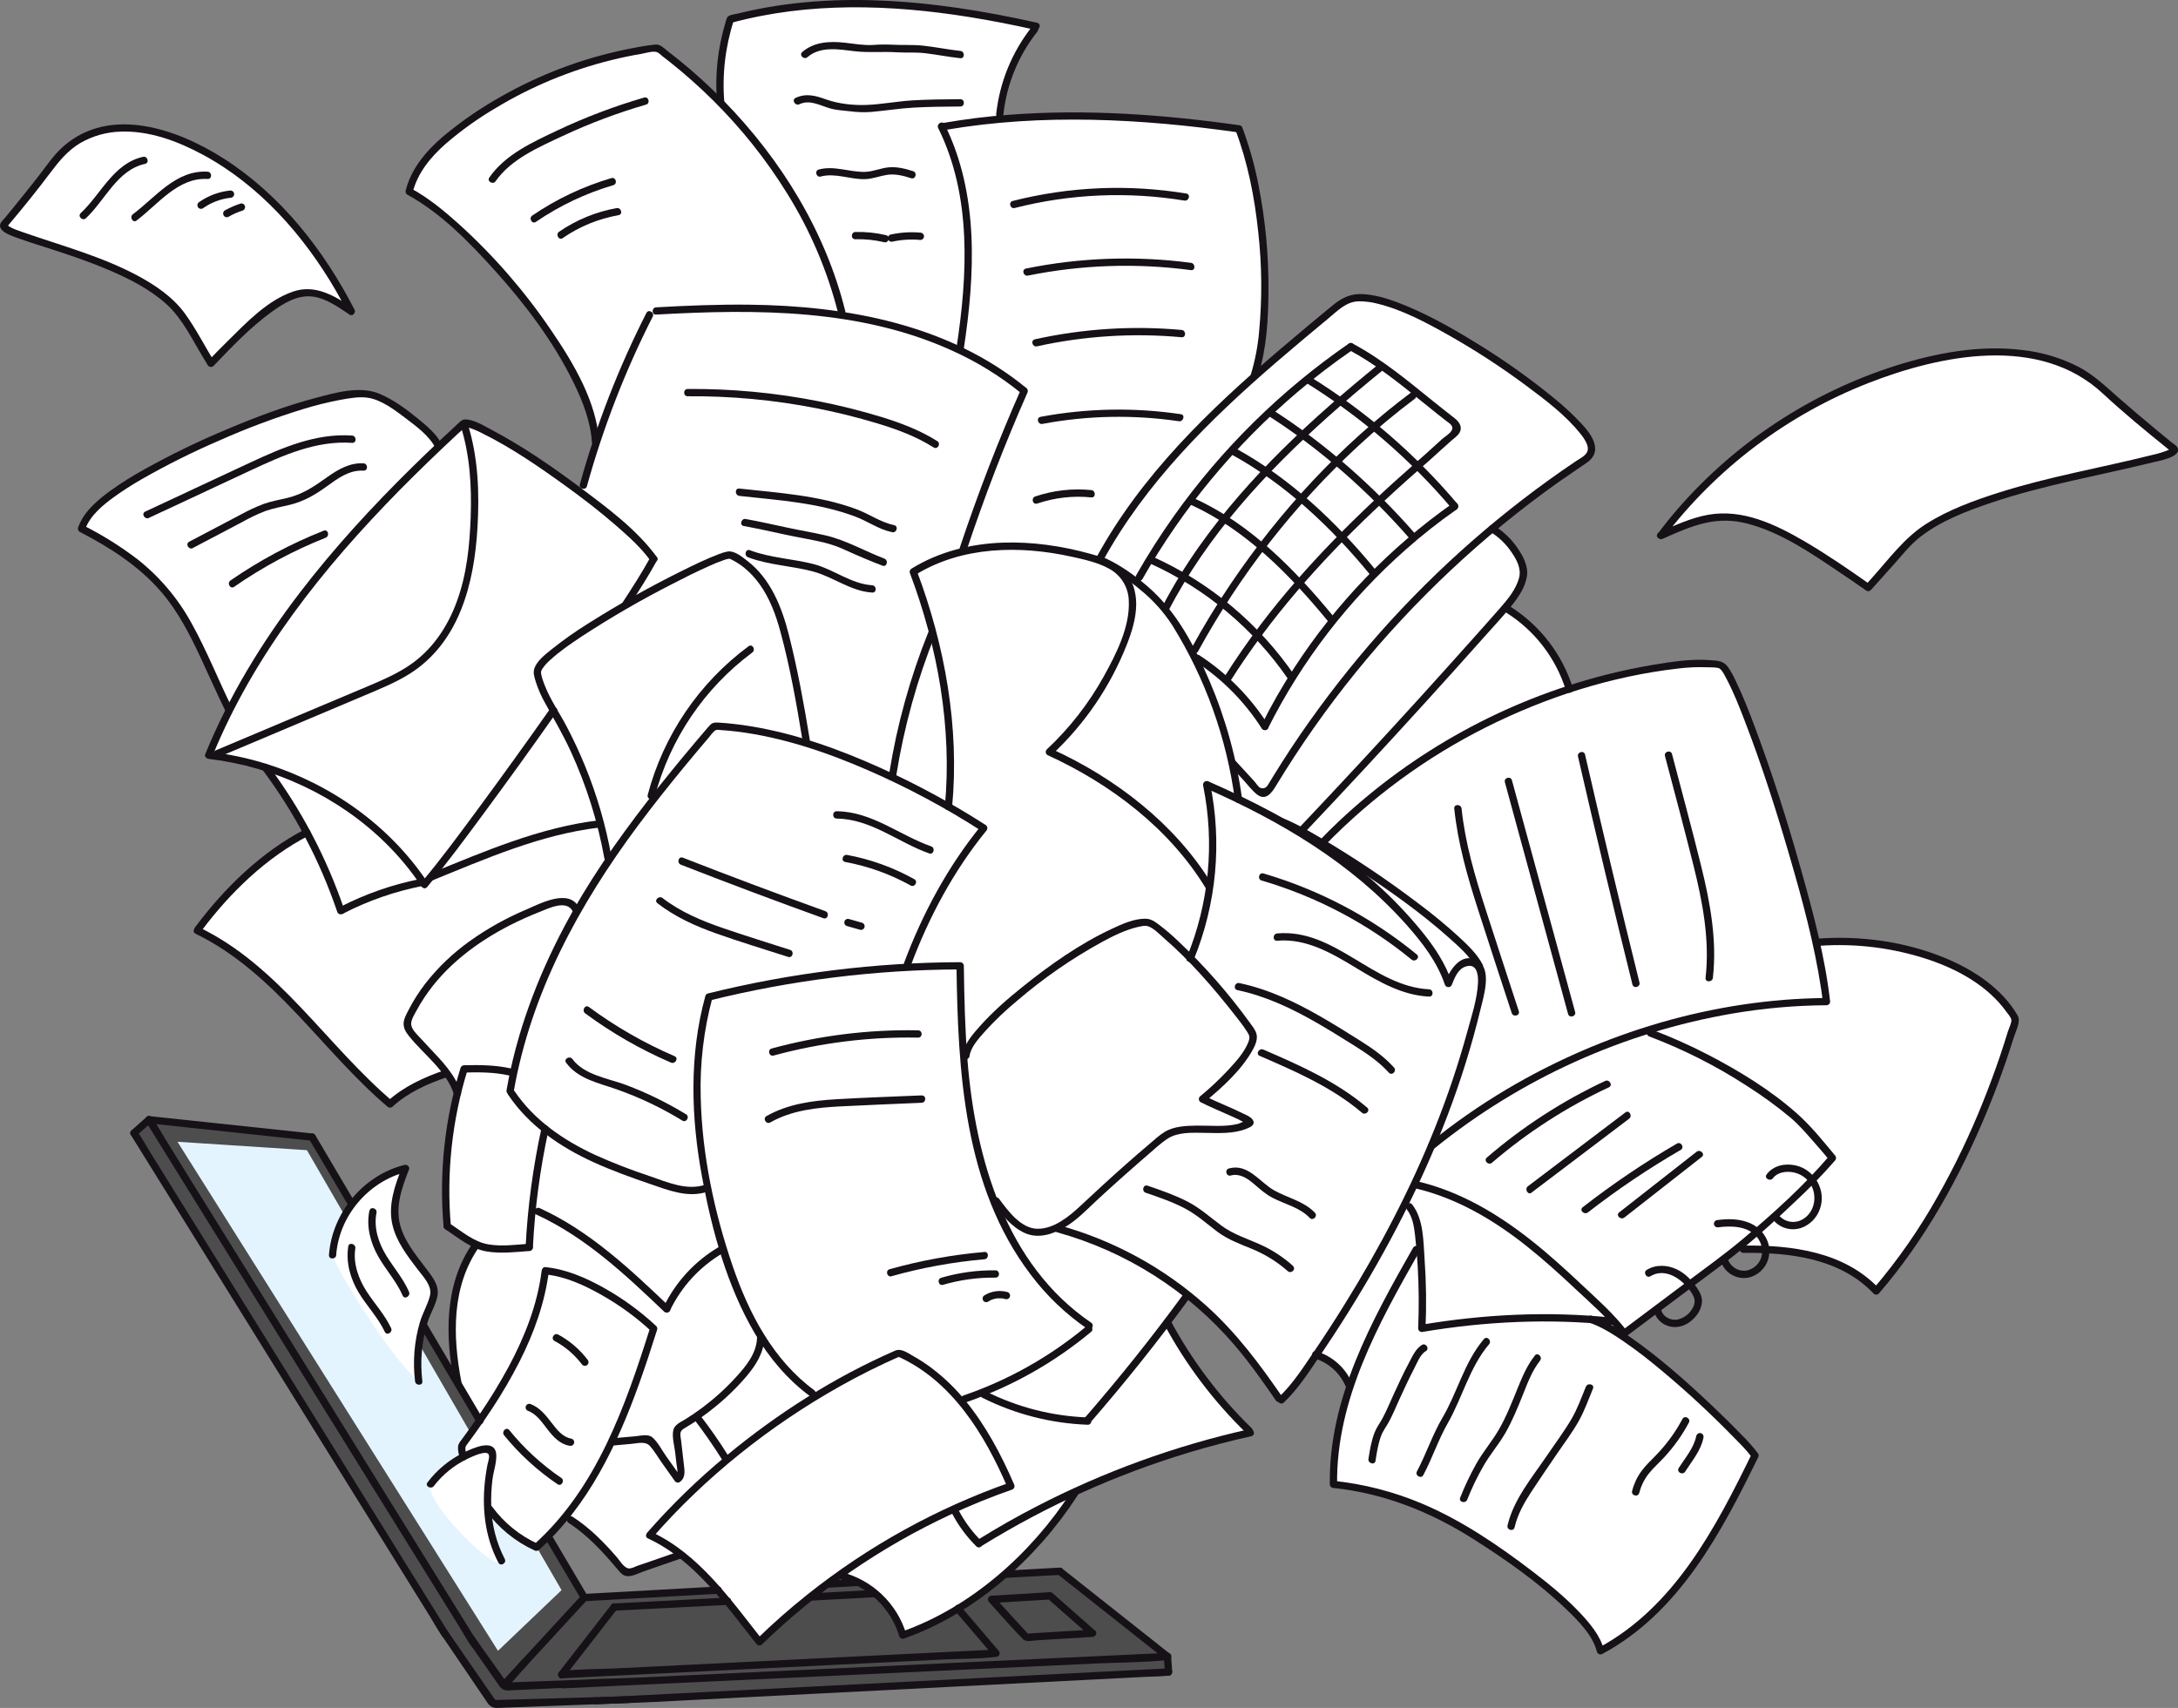<svg width="320" height="251" viewBox="0 0 320 251" fill="none" xmlns="http://www.w3.org/2000/svg">
<rect x="0" y="0" width="320" height="251" fill="#808080" stroke="none"/>
<g clip-path="url(#clip0_1437_6722)">
<path d="M171.688 245.718L87.272 250.036L72.799 250.557L65.458 240.163L19.686 166.513L21.896 164.55L45.866 167.102L70.451 208.721C70.451 208.721 67.79 211.44 67.818 212.807C67.846 214.175 69.523 219.551 72.67 222.795C75.817 226.038 78.51 227.235 78.51 227.235L80.516 225.766L85.792 234.679L105.269 233.521L111.46 241.134L121.511 232.775L126.574 232.552C126.574 232.552 130.204 234.722 132.602 240.187C135.354 239.317 140.095 237.656 147.521 231.337C152.61 231.07 155.688 230.898 155.688 230.898L171.526 243.433L171.688 245.718Z" fill="#4D4D4D"/>
<path d="M26.076 167.796L45.095 169.03L82.507 233.687L73.165 242.603L26.076 167.796Z" fill="#E3F4FF"/>
<path d="M78.977 227.235C78.508 227.235 73.341 223.843 71.463 221.477C70.688 220.51 73.611 228.406 73.391 229.384C72.98 231.213 62.238 220.665 63.279 218.125C63.861 216.704 67.654 215.134 67.83 214.105C67.301 211.942 70.521 208.304 70.521 208.304C70.521 208.304 66.693 204.849 66.606 198.826C66.519 192.802 66.547 188.447 69.894 183.019C67.844 181.631 65.589 180.188 65.589 180.188C65.589 180.188 64.737 169.959 67.2 160.628C66.737 159.601 66.198 158.608 65.589 157.659C65.589 157.659 57.344 160.865 57.311 162.233C56.02 161.109 43.938 148.556 43.938 148.556C43.938 148.556 34.507 138.686 29.004 136.746C31.524 133.54 39.008 124.734 45.095 122.335C43.13 118.176 38.99 112.805 38.99 112.805L30.669 111.02L33.685 104.396L28.988 93.637C28.988 93.637 24.357 83.392 11.977 77.699C12.329 73.02 28.051 66.046 28.051 66.046C28.051 66.046 44.041 58.839 49.773 58.257C55.505 57.675 56.562 58.144 60.501 61.491C64.439 64.838 64.427 65.563 64.427 65.563L68.149 62.195C68.149 62.195 70.979 62.751 75.638 65.774C80.297 68.798 85.266 72.342 85.266 72.342L87.791 64.503C87.791 64.503 87.034 58.046 80.107 47.96C77.413 44.554 67.569 31.541 60.122 28.154C60.524 25.236 62.001 23.371 66.543 19.572C71.085 15.772 82.314 8.7 96.602 7.03C103.21 12.498 105.652 14.864 105.652 14.864C105.652 14.864 106.028 3.713 107.439 2.848C108.851 1.982 120.764 0.488 124.756 0.545C128.748 0.601 146.471 2.421 152.025 3.828C151.238 5.327 146.572 11.374 146.899 17.531C149.036 17.362 171.556 16.302 182.028 18.938C183.641 24.066 187.631 37.126 184.312 55.142C187.478 52.562 196.435 45.068 196.435 45.068C196.435 45.068 197.675 42.804 202.43 44.09C207.185 45.375 217.617 51.283 221.233 53.873C224.85 56.462 234.37 63.239 233.806 66.473C233.83 67.897 229.993 68.697 228.302 70.522C226.611 72.347 219.427 77.404 219.427 77.404C219.427 77.404 222.067 80.12 222.532 80.859C222.997 81.597 225.911 84.44 221.555 89.108C221.844 89.746 229.218 95.298 230.584 101.305C235.671 99.393 246.206 97.528 251.327 97.514C253.469 97.299 254.474 100.177 254.474 100.177C254.474 100.177 263.306 121.115 266.103 135.569C266.592 137.619 266.831 138.676 266.831 138.676C266.831 138.676 286.193 135.409 296.124 149.78C295.568 151.657 291.249 163.619 291.249 163.619C291.249 163.619 281.13 185.451 275.659 189.741C274.214 188.379 268.242 182.869 255.172 183.516C251.98 185.918 238.559 195.877 238.559 195.877C238.559 195.877 238.207 196.145 240.328 197.754C242.448 199.363 254.84 209.923 257.844 213.905C256.2 217.255 250.766 229.386 244.224 235.564C242.495 237.276 236.829 241.649 235.128 242.601C234.189 240.464 233.705 238.426 226.933 233.017C220.162 227.88 213.735 222.675 203.717 219.701C201.161 219.009 198.561 218.49 195.934 218.146C195.934 218.146 195.991 214.33 196.064 214.041C196.136 213.753 197.433 206.665 198.177 203.517C197.158 201.584 194.586 199.152 193.368 199.218C192.428 200.503 188.239 205.733 188.239 205.733L185.923 202.297C185.923 202.297 177.39 191.616 174.313 190.483C171.711 193.811 171.512 194.336 171.512 194.336C171.512 194.336 179.402 207.772 183.509 210.256C181.302 211.102 163.001 215.805 157.238 219.544C156.252 221.843 145.328 237.37 132.599 240.185C131.618 237.839 128.311 231.689 123.481 231.335C120.412 233.681 111.457 241.133 111.457 241.133C111.457 241.133 103.193 230.108 99.925 228.38C96.928 229.363 92.076 231.091 92.076 231.091C92.076 231.091 84.916 223.492 83.174 222.945C81.706 224.503 78.977 227.235 78.977 227.235Z" fill="white"/>
<path d="M48.86 184.422C48.86 184.422 49.757 173.668 59.033 171.843C58.911 173.452 57.72 176.684 57.978 178.387C58.237 180.09 59.044 183.662 61.569 185.942C63.535 188.067 64.387 190.337 63.793 191.06C63.199 191.782 61.057 193.126 61.508 202.992C57.3 199.476 49.562 186.756 48.86 184.422Z" fill="white"/>
<path d="M19.224 166.788C20.736 169.227 22.25 171.666 23.765 174.104L34.678 191.672C39.096 198.787 43.514 205.902 47.932 213.016L59.347 231.396L63.105 237.452C63.694 238.405 64.237 239.42 64.89 240.328C64.918 240.369 64.945 240.411 64.969 240.455C65.333 241.041 66.261 240.502 65.897 239.913L61.353 232.599L50.44 215.029L37.188 193.684L25.771 175.305L22.014 169.248C21.424 168.298 20.882 167.28 20.229 166.373C20.201 166.333 20.177 166.288 20.151 166.246C19.787 165.662 18.857 166.199 19.212 166.788H19.224Z" fill="#151116"/>
<path d="M171.688 245.184L163.304 245.61L143.176 246.64L118.932 247.881L97.966 248.951L91.024 249.307C89.935 249.363 88.815 249.352 87.737 249.476C87.69 249.476 87.478 249.417 87.431 249.42C86.743 249.455 86.739 250.508 87.431 250.473C90.226 250.33 93.183 250.271 95.977 250.126L116.102 249.098L140.349 247.858L161.313 246.786L168.255 246.431C169.346 246.375 170.464 246.387 171.542 246.263H171.688C172.376 246.227 172.381 245.155 171.688 245.191V245.184Z" fill="#151116"/>
<path d="M155.313 231.284L169.208 242.28L171.148 243.818C171.685 244.243 172.451 243.488 171.909 243.058L158.013 232.06L156.071 230.524C155.536 230.099 154.77 230.854 155.313 231.284Z" fill="#151116"/>
<path d="M21.516 164.174L19.578 165.896L19.306 166.131C19.207 166.232 19.151 166.369 19.151 166.511C19.151 166.653 19.207 166.789 19.306 166.891C19.409 166.988 19.545 167.042 19.686 167.042C19.828 167.042 19.964 166.988 20.067 166.891L22.004 165.167L22.274 164.932C22.375 164.831 22.431 164.694 22.431 164.552C22.431 164.41 22.375 164.273 22.274 164.172C22.172 164.074 22.036 164.02 21.895 164.02C21.753 164.02 21.617 164.074 21.516 164.172V164.174Z" fill="#151116"/>
<path d="M70.202 241.403L65.418 233.693L54.029 215.334L40.173 192.986C36.201 186.59 32.23 180.197 28.26 173.806L24.308 167.426C23.69 166.429 23.134 165.364 22.429 164.412C22.4 164.371 22.374 164.327 22.349 164.283C21.985 163.699 21.055 164.236 21.422 164.825L26.205 172.537C30.002 178.656 33.798 184.775 37.595 190.896L51.45 213.244L63.375 232.445C64.69 234.57 66.007 236.693 67.325 238.815C67.945 239.812 68.511 240.877 69.204 241.829C69.232 241.869 69.255 241.914 69.281 241.956C69.645 242.543 70.575 242.005 70.209 241.414L70.202 241.403Z" fill="#151116"/>
<path d="M45.866 166.572L24.871 164.335L21.896 164.018C21.208 163.945 21.213 165.02 21.896 165.092L42.888 167.328L45.866 167.644C46.551 167.717 46.547 166.645 45.866 166.572Z" fill="#151116"/>
<path d="M85.48 234.401L77.432 243.138L76.288 244.381C75.819 244.888 76.577 245.65 77.047 245.141L85.095 236.402L86.238 235.158C86.708 234.652 85.95 233.889 85.48 234.401Z" fill="#151116"/>
<path d="M82.697 248.122L91.539 247.709L112.77 246.72L138.367 245.523L160.639 244.484C164.203 244.318 167.829 244.332 171.382 243.982H171.535C172.223 243.949 172.24 242.875 171.535 242.908L162.694 243.321L141.464 244.313L115.867 245.507L93.596 246.548C90.033 246.715 86.405 246.701 82.854 247.05H82.699C82.011 247.081 82.009 248.155 82.699 248.122H82.697Z" fill="#151116"/>
<path d="M147.758 231.879L154.693 231.506L155.691 231.452C156.379 231.412 156.384 230.34 155.691 230.378L148.756 230.763L147.758 230.819C147.07 230.856 147.054 231.931 147.758 231.891V231.879Z" fill="#151116"/>
<path d="M121.865 233.317L125.388 233.122L125.895 233.094C126.038 233.094 126.174 233.037 126.275 232.936C126.376 232.836 126.433 232.699 126.433 232.557C126.433 232.414 126.376 232.278 126.275 232.177C126.174 232.076 126.038 232.02 125.895 232.02L122.373 232.214L121.868 232.245C121.726 232.248 121.592 232.305 121.491 232.404C121.391 232.504 121.333 232.638 121.33 232.779C121.331 232.922 121.388 233.057 121.489 233.158C121.589 233.258 121.725 233.315 121.868 233.317H121.865Z" fill="#151116"/>
<path d="M85.849 235.315L103.048 234.36L105.507 234.224C106.195 234.187 106.211 233.113 105.507 233.152L88.31 234.107L85.849 234.243C85.163 234.281 85.158 235.355 85.849 235.315Z" fill="#151116"/>
<path d="M80.314 226.468L84.757 233.985L85.386 235.05C85.736 235.643 86.666 235.104 86.314 234.508C84.832 232.006 83.352 229.5 81.871 226.988C81.662 226.635 81.453 226.281 81.241 225.926C80.891 225.33 79.961 225.87 80.314 226.468Z" fill="#151116"/>
<path d="M61.762 195.073C64.18 199.168 66.6 203.262 69.02 207.354C69.362 207.934 69.704 208.513 70.047 209.092C70.397 209.685 71.326 209.146 70.974 208.55L63.718 196.269L62.701 194.531C62.351 193.937 61.421 194.477 61.773 195.073H61.762Z" fill="#151116"/>
<path d="M45.401 167.379L50.403 175.847L51.107 177.043C51.457 177.636 52.387 177.097 52.035 176.501L47.038 168.036L46.333 166.837C45.983 166.244 45.053 166.784 45.405 167.379H45.401Z" fill="#151116"/>
<path d="M82.897 246.485L89.641 237.806C89.961 237.391 90.282 236.978 90.604 236.563C91.022 236.024 90.268 235.259 89.846 235.805L83.099 244.484L82.136 245.725C81.718 246.264 82.474 247.029 82.897 246.482V246.485Z" fill="#151116"/>
<path d="M119.338 235.221L127.259 234.794L128.398 234.733C129.086 234.696 129.103 233.624 128.398 233.659L120.47 234.086L119.331 234.149C118.643 234.187 118.639 235.259 119.331 235.221H119.338Z" fill="#151116"/>
<path d="M90.214 236.711L104.807 235.962L106.909 235.854C107.597 235.817 107.601 234.745 106.909 234.78L92.316 235.535L90.214 235.646C89.526 235.681 89.524 236.755 90.214 236.718V236.711Z" fill="#151116"/>
<path d="M82.507 246.642L88.847 246.33L104.06 245.582L122.56 244.669L138.48 243.886C141.037 243.759 143.681 243.815 146.229 243.503C146.267 243.503 146.304 243.503 146.34 243.503C146.445 243.501 146.547 243.468 146.633 243.409C146.72 243.349 146.787 243.266 146.828 243.17C146.868 243.073 146.879 242.966 146.86 242.863C146.841 242.76 146.792 242.665 146.72 242.589L141.112 236.009C140.664 235.484 139.905 236.244 140.351 236.769C142.23 238.958 144.099 241.148 145.959 243.337L146.34 242.422L139.999 242.732L124.789 243.482L106.282 244.406L90.362 245.192C87.805 245.316 85.16 245.263 82.613 245.572C82.577 245.572 82.537 245.572 82.502 245.572C81.814 245.605 81.809 246.679 82.502 246.644L82.507 246.642Z" fill="#151116"/>
<path d="M160.902 239.645L155.24 234.656C155.034 234.432 154.803 234.233 154.552 234.062C154.279 233.924 153.904 234.011 153.613 234.027L149.249 234.292L145.678 234.508C145.573 234.511 145.471 234.544 145.385 234.604C145.299 234.663 145.231 234.746 145.191 234.843C145.151 234.94 145.14 235.046 145.159 235.149C145.179 235.252 145.227 235.347 145.299 235.423C146.943 237.234 148.552 239.12 150.276 240.867C150.766 241.364 151.685 241.101 152.323 241.059L157.105 240.768L160.521 240.56C161.207 240.517 161.212 239.446 160.521 239.488L150.773 240.079L151.154 240.236C149.454 238.38 147.755 236.523 146.058 234.665L145.678 235.58L154.277 235.062L153.897 234.905L160.141 240.403C160.66 240.858 161.423 240.102 160.902 239.645Z" fill="#151116"/>
<path d="M170.99 243.439L171.131 245.432C171.131 245.528 171.131 245.622 171.15 245.718C171.15 245.861 171.207 245.997 171.307 246.098C171.408 246.199 171.545 246.256 171.688 246.256C171.83 246.256 171.967 246.199 172.068 246.098C172.169 245.997 172.226 245.861 172.226 245.718C172.179 245.055 172.132 244.391 172.087 243.725L172.066 243.439C172.066 243.296 172.009 243.159 171.908 243.059C171.807 242.958 171.671 242.901 171.528 242.901C171.385 242.901 171.249 242.958 171.148 243.059C171.047 243.159 170.99 243.296 170.99 243.439Z" fill="#151116"/>
<path d="M68.572 213.964C68.483 213.649 68.418 213.327 68.377 213.003C68.342 212.616 68.459 212.489 68.689 212.177C69.109 211.609 69.524 211.039 69.936 210.465C70.767 209.292 71.58 208.119 72.362 206.916C73.819 204.703 75.151 202.411 76.354 200.05C78.468 195.864 80.069 191.421 80.649 186.751L80.112 187.288C83.075 187.584 85.907 188.89 88.465 190.354C91.061 191.825 93.478 193.592 95.667 195.62C95.62 195.446 95.575 195.273 95.528 195.099C91.905 206.592 87.668 218.728 78.439 226.999L79.092 226.914C76.393 225.7 74.056 223.807 72.308 221.421C71.904 220.87 70.972 221.404 71.369 221.963C73.208 224.512 75.678 226.542 78.538 227.852C78.642 227.907 78.76 227.929 78.877 227.914C78.993 227.899 79.102 227.848 79.189 227.768C86.429 221.282 90.695 212.301 93.918 203.306C94.857 200.691 95.716 198.05 96.552 195.399C96.579 195.308 96.58 195.212 96.556 195.12C96.532 195.029 96.484 194.945 96.416 194.879C94.099 192.716 91.531 190.839 88.767 189.287C86.1 187.788 83.19 186.521 80.119 186.214C79.804 186.184 79.614 186.488 79.581 186.751C78.961 191.745 77.078 196.492 74.708 200.902C73.395 203.32 71.959 205.668 70.403 207.939C69.583 209.144 68.74 210.332 67.874 211.501C67.609 211.86 67.344 212.144 67.299 212.602C67.245 213.141 67.419 213.741 67.534 214.257C67.696 214.928 68.731 214.644 68.569 213.971L68.572 213.964Z" fill="#151116"/>
<path d="M95.843 225.987C103.647 217.044 113.106 209.517 123.453 203.705C126.333 202.086 129.29 200.613 132.322 199.286H131.78C139.868 202.863 144.696 210.847 148.056 218.658L148.378 217.869C137.595 221.66 127.526 227.234 118.592 234.359C116.013 236.413 113.543 238.592 111.18 240.896H111.941C107.341 235.065 102.668 228.368 95.737 225.145C95.113 224.854 94.563 225.779 95.195 226.084C102.045 229.266 106.648 235.909 111.19 241.665C111.291 241.764 111.428 241.82 111.57 241.82C111.712 241.82 111.849 241.764 111.951 241.665C120.045 233.803 129.404 227.355 139.638 222.591C142.584 221.218 145.594 219.995 148.667 218.923C148.745 218.899 148.817 218.858 148.877 218.803C148.937 218.748 148.984 218.68 149.015 218.605C149.046 218.529 149.059 218.448 149.054 218.366C149.049 218.285 149.026 218.206 148.986 218.134C147.119 213.786 144.832 209.5 141.826 205.825C140.434 204.114 138.848 202.569 137.101 201.221C136.172 200.503 135.191 199.855 134.166 199.283C133.358 198.835 132.416 198.099 131.508 198.495C122.584 202.396 114.243 207.706 106.747 213.912C102.56 217.367 98.661 221.155 95.087 225.239C94.638 225.746 95.388 226.508 95.843 225.987Z" fill="#151116"/>
<path d="M159.561 194.96C154.226 199.399 148.125 202.828 141.558 205.079C140.908 205.302 141.187 206.339 141.843 206.114C148.585 203.802 154.847 200.28 160.322 195.72C160.853 195.277 160.087 194.522 159.561 194.96Z" fill="#151116"/>
<path d="M160.315 194.379C147.767 185.846 143.32 170.255 142.155 155.912C141.777 151.263 141.674 146.6 141.61 141.939C141.607 141.798 141.55 141.663 141.449 141.563C141.349 141.463 141.214 141.405 141.072 141.402C128.578 141.448 116.134 142.991 104.008 146C103.919 146.025 103.837 146.072 103.771 146.138C103.705 146.204 103.658 146.285 103.633 146.375C101.237 155.082 101.519 164.229 103.163 173.044C104.619 180.904 106.833 189.043 110.913 195.983C113.026 199.57 115.72 202.767 119.082 205.239C119.641 205.649 120.177 204.718 119.625 204.301C113.59 199.863 110.025 193.004 107.648 186.064C104.936 178.131 103.14 169.666 102.952 161.272C102.81 156.34 103.387 151.415 104.664 146.649L104.288 147.025C116.321 144.038 128.669 142.508 141.068 142.465L140.53 141.928C140.746 157.514 141.603 174.339 151.4 187.274C153.733 190.386 156.56 193.095 159.768 195.296C160.341 195.685 160.878 194.757 160.31 194.37L160.315 194.379Z" fill="#151116"/>
<path d="M144.374 205.437C149.176 207.839 154.438 209.183 159.805 209.38C160.51 209.404 160.495 208.332 159.805 208.306C154.628 208.119 149.551 206.825 144.917 204.511C144.301 204.204 143.756 205.128 144.374 205.449V205.437Z" fill="#151116"/>
<path d="M173.853 190.225C169.289 196.466 164.468 202.508 159.39 208.351C158.939 208.87 159.697 209.632 160.15 209.109C165.284 203.203 170.161 197.089 174.783 190.767C175.189 190.208 174.259 189.671 173.844 190.225H173.853Z" fill="#151116"/>
<path d="M145.882 176.714C147.152 178.448 148.599 180.35 150.63 181.232C152.586 182.079 154.714 181.377 156.466 180.343C158.152 179.346 159.519 177.929 160.942 176.59C162.175 175.439 163.423 174.303 164.685 173.182C166.019 171.99 167.363 170.811 168.717 169.645C169.624 168.866 170.525 168.003 171.535 167.349C173.05 166.345 175.182 166.46 176.92 166.483C178.989 166.509 181.215 166.668 183.171 165.866C183.693 165.653 184.477 165.317 184.087 164.621C183.826 164.152 183.131 163.882 182.678 163.659C180.799 162.721 178.827 161.989 176.953 161.046C176.988 161.327 177.026 161.607 177.061 161.888C179.618 159.777 182.335 157.319 183.986 154.408C184.411 153.66 184.864 152.701 184.573 151.828C184.381 151.258 183.946 150.735 183.601 150.256C180.488 145.952 176.974 141.952 173.106 138.308C172.24 137.476 171.327 136.693 170.373 135.963C169.706 135.461 169.123 135.01 168.259 135.013C166.568 135.013 164.854 135.801 163.356 136.5C158.624 138.707 154.247 141.803 150.191 145.061C148.023 146.804 145.903 148.647 144.045 150.723C142.935 151.966 141.601 153.468 141.38 155.18C141.293 155.862 142.369 155.858 142.456 155.18C142.62 153.89 143.794 152.625 144.609 151.694C146.104 150.034 147.72 148.488 149.444 147.067C153.287 143.766 157.463 140.873 161.905 138.435C163.53 137.56 165.237 136.699 167.04 136.263C167.526 136.148 168.215 135.96 168.708 136.134C169.518 136.418 170.352 137.288 170.976 137.837C174.867 141.203 178.315 145.19 181.48 149.236C182.065 149.98 182.655 150.733 183.166 151.525C183.584 152.166 183.709 152.426 183.385 153.219C182.765 154.746 181.53 156.076 180.424 157.267C179.136 158.648 177.757 159.942 176.298 161.14C176.24 161.198 176.196 161.268 176.169 161.346C176.143 161.423 176.135 161.506 176.145 161.587C176.155 161.669 176.184 161.746 176.23 161.815C176.275 161.883 176.335 161.94 176.406 161.982C177.925 162.747 179.508 163.389 181.055 164.093C181.662 164.349 182.252 164.641 182.824 164.968C182.914 165.043 183.012 165.107 183.117 165.16L183.148 165.188C183.204 165.001 183.256 164.813 183.307 164.625C183.246 164.592 182.06 165.125 181.915 165.16C179.947 165.648 177.855 165.395 175.847 165.42C174.287 165.435 172.493 165.51 171.122 166.342C170.34 166.811 169.635 167.482 168.938 168.069C167.75 169.065 166.59 170.086 165.415 171.118C163.163 173.105 160.953 175.143 158.767 177.193C157.105 178.746 154.857 180.613 152.427 180.58C149.996 180.547 148.096 177.95 146.791 176.182C146.387 175.628 145.454 176.163 145.863 176.724L145.882 176.714Z" fill="#151116"/>
<path d="M90.153 212.427C91.02 212.341 91.889 212.27 92.755 212.193C93.716 212.111 94.824 211.749 95.514 212.531C96.156 213.251 96.66 214.144 97.219 214.932L99.124 217.616C99.197 217.737 99.315 217.825 99.452 217.861C99.589 217.898 99.735 217.879 99.859 217.81C100.58 217.304 100.622 216.556 100.535 215.732C100.39 214.377 100.218 213.023 100.066 211.67C99.988 210.992 99.753 210.41 100.413 209.993C100.883 209.69 101.378 209.411 101.85 209.104C102.79 208.492 103.7 207.838 104.581 207.14C106.436 205.691 108.14 204.06 109.668 202.271C111.042 200.648 112.204 198.835 112.3 196.656C112.331 195.966 111.255 195.966 111.225 196.656C111.126 198.95 109.581 200.805 108.099 202.424C106.608 204.053 104.967 205.539 103.198 206.864C102.378 207.475 101.532 208.052 100.66 208.595C99.998 209.005 99.105 209.35 98.922 210.192C98.708 211.182 99.082 212.446 99.197 213.441C99.265 214.029 99.335 214.613 99.403 215.207C99.448 215.596 99.718 216.614 99.321 216.886L100.056 217.079L97.851 213.971C97.24 213.11 96.663 211.932 95.855 211.243C95.2 210.685 94.131 211.008 93.361 211.074C92.293 211.165 91.224 211.25 90.158 211.355C89.475 211.421 89.468 212.495 90.158 212.427H90.153Z" fill="#151116"/>
<path d="M139.912 222.481C140.842 224.242 142.036 225.852 143.451 227.254C143.942 227.742 144.703 226.984 144.212 226.496C142.862 225.158 141.724 223.621 140.84 221.939C140.518 221.327 139.591 221.868 139.9 222.481H139.912Z" fill="#151116"/>
<path d="M144.466 227.05C153.9 221.238 164.049 216.673 174.658 213.467C177.693 212.552 180.757 211.751 183.852 211.063C184.526 210.913 184.242 209.878 183.568 210.029C172.658 212.463 162.11 216.299 152.187 221.44C149.369 222.899 146.614 224.462 143.923 226.131C143.334 226.492 143.874 227.421 144.466 227.069V227.05Z" fill="#151116"/>
<path d="M183.892 209.878C179.134 205.25 175.117 199.918 171.981 194.069C171.655 193.459 170.727 194.001 171.042 194.611C174.227 200.538 178.305 205.941 183.134 210.631C183.629 211.114 184.39 210.357 183.892 209.874V209.878Z" fill="#151116"/>
<path d="M188.378 205.262C185.09 200.479 181.626 195.837 177.291 191.941C171.073 186.348 163.635 182.279 155.569 180.056C154.902 179.871 154.618 180.908 155.285 181.091C165.45 183.908 174.543 189.69 181.401 197.697C183.592 200.266 185.541 203.024 187.45 205.803C187.84 206.369 188.772 205.834 188.378 205.262Z" fill="#151116"/>
<path d="M175.393 141.02C178.734 132.828 179.57 123.832 177.796 115.167L177.007 115.774C188.091 120.656 198.55 126.799 206.664 135.93C208.97 138.524 211.159 141.369 212.281 144.69C212.316 144.8 212.386 144.896 212.479 144.964C212.572 145.032 212.685 145.069 212.8 145.069C212.916 145.069 213.028 145.032 213.122 144.964C213.215 144.896 213.284 144.8 213.319 144.69C213.714 143.71 214.193 142.453 215.278 142.063C216.947 141.463 217.208 143.14 217.156 144.39C217.039 146.853 216.189 149.391 215.541 151.758C214.243 156.474 212.682 161.115 210.865 165.657C207.253 174.728 202.698 183.408 197.555 191.693C196.107 194.029 194.612 196.336 193.069 198.612C191.484 200.958 189.932 203.393 187.863 205.356C187.361 205.825 188.121 206.59 188.624 206.113C190.606 204.237 192.116 201.927 193.642 199.677C195.169 197.428 196.627 195.195 198.055 192.913C200.967 188.257 203.691 183.484 206.171 178.584C211.041 168.967 214.989 158.855 217.511 148.368C217.962 146.492 219.324 142.289 216.987 141.113C214.601 139.91 212.995 142.598 212.291 144.397H213.329C212.373 141.583 210.706 139.089 208.829 136.795C206.872 134.406 204.741 132.164 202.453 130.089C197.872 125.931 192.677 122.492 187.246 119.546C184.087 117.834 180.844 116.288 177.559 114.841C177.466 114.791 177.361 114.769 177.256 114.777C177.151 114.785 177.051 114.824 176.968 114.888C176.884 114.952 176.821 115.039 176.786 115.138C176.751 115.237 176.745 115.344 176.77 115.446C178.486 123.928 177.647 132.728 174.358 140.733C174.097 141.374 175.135 141.651 175.393 141.02Z" fill="#151116"/>
<path d="M217.821 141.721C217.006 140.175 215.646 138.894 214.383 137.717C212.435 135.936 210.397 134.255 208.277 132.681C203.722 129.229 198.97 126.044 194.046 123.141C192.222 122.069 190.362 120.981 188.387 120.212C187.741 119.961 187.464 120.997 188.1 121.246C189.744 121.886 191.299 122.792 192.823 123.671C195.084 124.978 197.285 126.371 199.478 127.809C204.116 130.858 208.714 134.095 212.864 137.796C214.324 139.098 215.968 140.517 216.896 142.274C217.218 142.884 218.145 142.342 217.821 141.732V141.721Z" fill="#151116"/>
<path d="M198.647 203.247C198.165 202.14 197.448 201.15 196.546 200.346C195.644 199.542 194.578 198.943 193.422 198.591C192.757 198.391 192.482 199.426 193.135 199.628C194.159 199.943 195.101 200.48 195.895 201.199C196.69 201.917 197.316 202.802 197.731 203.789C197.803 203.911 197.921 204 198.059 204.036C198.196 204.072 198.343 204.052 198.466 203.981C198.586 203.906 198.673 203.789 198.709 203.652C198.745 203.516 198.727 203.37 198.658 203.247H198.647Z" fill="#151116"/>
<path d="M207.627 183.352C201.549 194.041 195.204 205.471 195.383 218.137C195.387 218.278 195.445 218.412 195.545 218.512C195.645 218.612 195.779 218.67 195.92 218.674C203.355 219.443 210.276 222.232 216.541 226.224C221.325 229.273 226.061 232.574 230.15 236.521C231.921 238.231 233.989 240.274 234.628 242.742C234.651 242.82 234.691 242.893 234.746 242.954C234.801 243.015 234.869 243.063 234.945 243.093C235.021 243.124 235.103 243.138 235.184 243.132C235.266 243.127 235.346 243.103 235.417 243.063C246.727 236.983 252.898 225.237 258.314 214.163C258.361 214.081 258.386 213.988 258.386 213.893C258.386 213.797 258.361 213.704 258.314 213.622C257.585 212.658 256.785 211.751 255.921 210.908C254.436 209.357 252.898 207.859 251.337 206.381C247.652 202.902 243.822 199.515 239.661 196.6C237.862 195.338 235.964 194.104 233.879 193.37C233.224 193.136 232.94 194.179 233.593 194.407C235.375 195.031 237.009 196.084 238.559 197.139C240.569 198.512 242.483 200.024 244.348 201.596C247.937 204.6 251.371 207.784 254.636 211.135C255.575 212.095 256.635 213.106 257.386 214.185V213.643C252.053 224.559 246.018 236.16 234.875 242.158L235.664 242.479C235.103 240.319 233.52 238.477 232.017 236.897C229.943 234.715 227.6 232.794 225.207 230.969C220.153 227.106 214.735 223.41 208.853 220.942C204.727 219.205 200.368 218.086 195.916 217.621L196.453 218.158C196.282 205.691 202.573 194.435 208.557 183.913C208.9 183.312 207.972 182.771 207.617 183.373L207.627 183.352Z" fill="#151116"/>
<path d="M206.709 177.758C207.545 178.827 207.749 180.206 207.902 181.51C208.078 183.026 208.202 184.546 208.291 186.066C208.471 189.112 208.493 192.165 208.36 195.213C208.361 195.295 208.382 195.376 208.419 195.449C208.456 195.523 208.51 195.587 208.575 195.636C208.64 195.686 208.716 195.721 208.797 195.737C208.878 195.754 208.961 195.752 209.041 195.732C218.166 194.193 227.529 193.752 236.751 194.702C237.439 194.772 237.432 193.7 236.751 193.63C227.438 192.668 217.985 193.142 208.761 194.697L209.442 195.213C209.591 191.816 209.545 188.413 209.304 185.022C209.116 182.39 209.181 179.181 207.474 177.002C207.049 176.46 206.3 177.223 206.716 177.762L206.709 177.758Z" fill="#151116"/>
<path d="M239.022 195.591C237.108 193.086 234.708 190.977 232.418 188.824C229.967 186.518 227.473 184.25 224.826 182.17C219.939 178.328 214.493 175.107 208.388 173.641C207.716 173.479 207.427 174.516 208.101 174.676C214.115 176.123 219.507 179.317 224.305 183.134C226.768 185.09 229.103 187.203 231.395 189.356C233.687 191.509 236.157 193.62 238.073 196.133C238.487 196.674 239.421 196.133 239.013 195.591H239.022Z" fill="#151116"/>
<path d="M239.172 196.22L248.148 189.488C250.992 187.356 253.896 185.28 256.63 183.005C259.051 180.985 261.376 178.832 263.661 176.672C265.749 174.74 267.733 172.699 269.605 170.557C269.701 170.454 269.755 170.318 269.755 170.177C269.755 170.036 269.701 169.9 269.605 169.797C267.874 167.712 266.127 165.531 264.102 163.72C260.221 160.244 255.552 157.387 250.952 155.004C248.248 153.602 245.463 152.361 242.613 151.288C241.965 151.054 241.685 152.081 242.326 152.323C247.347 154.222 252.15 156.654 256.651 159.578C258.911 161.01 261.076 162.588 263.13 164.302C264.304 165.305 265.335 166.509 266.357 167.665C267.197 168.617 268.023 169.581 268.834 170.555V169.795C265.049 174.251 260.578 178.272 256.12 182.034C253.34 184.38 250.36 186.491 247.453 188.674L238.618 195.3C238.071 195.711 238.618 196.642 239.161 196.227L239.172 196.22Z" fill="#151116"/>
<path d="M242.488 187.556C244.458 186.357 246.673 187.673 247.96 189.23C248.32 189.638 248.621 190.094 248.852 190.586C248.954 190.843 248.996 191.121 248.972 191.397C248.949 191.673 248.862 191.94 248.718 192.176C248.494 192.62 248.172 193.008 247.778 193.311C247.383 193.614 246.925 193.824 246.438 193.926C245.499 194.083 244.414 193.572 244.108 192.631C243.895 191.977 242.857 192.258 243.073 192.918C243.276 193.499 243.646 194.008 244.137 194.381C244.627 194.753 245.217 194.974 245.832 195.014C247.145 195.129 248.415 194.386 249.204 193.373C249.671 192.817 249.966 192.138 250.054 191.419C250.123 190.671 249.801 189.969 249.395 189.364C248.636 188.231 247.65 187.173 246.412 186.566C245.003 185.881 243.308 185.792 241.95 186.62C241.361 186.976 241.901 187.905 242.493 187.558L242.488 187.556Z" fill="#151116"/>
<path d="M252.361 180.373C254.329 180.115 256.855 180.138 258.196 181.869C258.522 182.285 258.743 182.773 258.84 183.292C258.937 183.811 258.907 184.346 258.753 184.851C258.589 185.327 258.302 185.752 257.921 186.082C257.539 186.412 257.077 186.634 256.581 186.727C256.044 186.8 255.497 186.698 255.023 186.435C254.549 186.173 254.173 185.764 253.95 185.271C253.879 185.146 253.76 185.055 253.621 185.018C253.482 184.981 253.334 185 253.21 185.072C253.085 185.144 252.994 185.263 252.957 185.401C252.92 185.54 252.939 185.688 253.011 185.812C253.29 186.387 253.717 186.876 254.25 187.229C254.782 187.582 255.4 187.785 256.038 187.818C257.358 187.9 258.605 187.145 259.326 186.07C259.688 185.5 259.904 184.849 259.954 184.175C260.004 183.501 259.886 182.825 259.612 182.207C259.341 181.601 258.947 181.058 258.456 180.611C257.965 180.164 257.386 179.824 256.757 179.611C255.364 179.097 253.805 179.104 252.351 179.296C252.21 179.301 252.077 179.359 251.977 179.458C251.877 179.557 251.819 179.691 251.813 179.831C251.814 179.973 251.871 180.11 251.972 180.21C252.072 180.311 252.209 180.368 252.351 180.368L252.361 180.373Z" fill="#151116"/>
<path d="M260.763 179.55C261.25 180.035 261.86 180.378 262.527 180.543C263.194 180.709 263.894 180.689 264.551 180.488C265.2 180.27 265.79 179.908 266.279 179.429C266.767 178.95 267.14 178.367 267.369 177.723C268.393 174.988 266.634 171.891 263.813 171.268C262.278 170.927 260.526 171.268 259.558 172.6C259.15 173.158 260.082 173.693 260.498 173.142C261.118 172.293 262.376 172.1 263.358 172.267C263.871 172.348 264.362 172.531 264.802 172.806C265.242 173.081 265.622 173.442 265.92 173.866C267.106 175.64 266.676 178.264 264.701 179.278C264.187 179.541 263.602 179.635 263.032 179.545C262.461 179.456 261.933 179.188 261.524 178.78C261.042 178.283 260.282 179.043 260.765 179.538L260.763 179.55Z" fill="#151116"/>
<path d="M194.753 124.141C201.587 117.121 209.547 111.291 218.305 106.892C227.095 102.471 236.772 99.365 246.569 98.246C247.956 98.073 249.355 98.011 250.752 98.061C251.294 98.087 252.196 98.024 252.68 98.254C252.6 98.216 252.72 98.303 252.79 98.368C253.133 98.687 253.441 99.332 253.692 99.809C254.746 101.809 255.571 103.934 256.383 106.043C258.861 112.491 260.974 119.089 262.902 125.718C264.781 132.156 266.561 138.693 267.566 145.329C267.662 145.954 267.745 146.58 267.815 147.205L268.35 146.668C251.856 146.79 235.474 151.709 221.325 160.106C217.358 162.464 213.57 165.109 209.989 168.02C209.452 168.456 210.224 169.209 210.748 168.777C223.419 158.528 238.512 151.699 254.582 148.943C259.131 148.169 263.736 147.763 268.35 147.731C268.493 147.73 268.629 147.673 268.73 147.573C268.831 147.472 268.888 147.336 268.888 147.193C268.153 140.626 266.399 134.147 264.614 127.8C262.642 120.78 260.439 113.807 257.881 106.977C256.999 104.617 256.087 102.253 254.984 99.987C254.677 99.314 254.315 98.668 253.901 98.054C253.229 97.116 252.433 97.104 251.252 97.015C248.507 96.809 245.736 97.228 243.033 97.679C240.586 98.085 238.159 98.597 235.753 99.213C221.125 102.974 207.688 110.37 196.693 120.714C195.772 121.585 194.873 122.474 193.995 123.381C193.513 123.876 194.272 124.636 194.753 124.139V124.141Z" fill="#151116"/>
<path d="M256.137 184.126C262.933 184.044 270.356 184.902 275.278 190.105C275.38 190.204 275.516 190.26 275.659 190.26C275.801 190.26 275.938 190.204 276.039 190.105C282.828 182.238 287.924 173.008 291.893 163.443C292.899 161.017 293.831 158.563 294.687 156.08C295.105 154.865 295.505 153.644 295.887 152.419C296.162 151.539 296.944 150.122 296.451 149.259C294.154 145.272 290.005 142.551 285.841 140.815C280.008 138.397 273.524 137.496 267.242 137.925C266.554 137.972 266.538 139.044 267.242 138.997C272.743 138.605 278.267 139.31 283.493 141.071C287.792 142.539 292.057 144.92 294.765 148.661C295 148.994 295.469 149.487 295.516 149.895C295.563 150.303 295.148 151.138 295.016 151.567C294.64 152.791 294.249 154.01 293.842 155.221C293.059 157.511 292.218 159.778 291.317 162.024C289.43 166.734 287.234 171.315 284.742 175.736C282.045 180.569 278.878 185.126 275.288 189.34H276.048C270.931 183.931 263.224 182.962 256.146 183.049C255.456 183.049 255.442 184.13 256.146 184.121L256.137 184.126Z" fill="#151116"/>
<path d="M221.282 90.022C225.479 92.659 228.594 96.707 230.065 101.436C230.267 102.095 231.305 101.813 231.101 101.149C229.548 96.155 226.258 91.879 221.825 89.096C221.238 88.73 220.698 89.656 221.282 90.022Z" fill="#151116"/>
<path d="M218.96 78.161C220.208 78.926 221.275 79.952 222.088 81.168C222.847 82.27 223.56 83.593 223.178 84.956C222.708 86.656 221.534 88.059 220.393 89.363C219.063 90.883 217.715 92.389 216.372 93.897C211.074 99.839 205.719 105.732 200.307 111.576C197.203 114.925 194.08 118.258 190.94 121.575C190.47 122.077 191.224 122.837 191.7 122.335C197.657 116.042 203.549 109.688 209.376 103.272C212.29 100.065 215.186 96.843 218.065 93.606C219.42 92.084 220.829 90.59 222.102 88.997C223.103 87.745 224.11 86.276 224.347 84.651C224.556 83.225 223.798 81.764 223.016 80.626C222.102 79.253 220.9 78.096 219.493 77.234C218.897 76.883 218.357 77.811 218.953 78.173L218.96 78.161Z" fill="#151116"/>
<path d="M180.738 112.507L182.725 114.678C183.343 115.352 183.932 116.151 184.646 116.724C185.928 117.751 186.806 116.585 187.443 115.53C189.218 112.598 191.093 109.729 193.067 106.922C196.988 101.349 201.285 96.049 205.929 91.061C210.569 86.075 215.539 81.406 220.806 77.086C223.467 74.91 226.197 72.828 228.994 70.84C230.359 69.871 231.766 68.964 233.132 68.004C234.21 67.247 234.628 66.297 234.203 65.009C233.846 63.925 233.029 62.997 232.268 62.171C231.045 60.871 229.735 59.656 228.346 58.533C224.722 55.563 220.896 52.849 216.896 50.408C213.162 48.105 209.273 45.911 205.154 44.375C203.564 43.784 201.932 43.317 200.223 43.224C198.513 43.13 197.228 43.723 195.911 44.788C194.594 45.853 193.264 46.976 191.947 48.072C181.497 56.797 171.094 66.006 163.68 77.553C162.758 78.99 161.887 80.46 161.066 81.963C160.737 82.568 161.665 83.112 162.006 82.504C168.299 70.978 177.739 61.669 187.603 53.162C190.099 51.008 192.63 48.9 195.167 46.796C196.496 45.696 197.78 44.321 199.617 44.281C200.537 44.274 201.454 44.387 202.345 44.617C206.025 45.513 209.506 47.382 212.784 49.226C216.766 51.473 220.602 53.969 224.267 56.701C227.066 58.784 230.03 61.01 232.216 63.761C232.539 64.145 232.816 64.566 233.041 65.014C233.154 65.235 233.233 65.472 233.276 65.717C233.43 66.78 232.39 67.209 231.632 67.711C228.948 69.511 226.325 71.397 223.762 73.369C213.627 81.162 204.521 90.206 196.66 100.284C194.706 102.786 192.828 105.349 191.024 107.973C190.127 109.284 189.25 110.614 188.394 111.96C187.993 112.585 187.597 113.217 187.206 113.855C186.996 114.193 186.788 114.531 186.583 114.871C186.257 115.41 185.989 116.06 185.188 115.79C184.904 115.694 184.503 115.049 184.296 114.824L183.357 113.801L181.478 111.756C181.008 111.245 180.252 112.005 180.717 112.516L180.738 112.507Z" fill="#151116"/>
<path d="M161.388 82.751C163.631 83.678 165.69 85.125 167.541 86.675C169.39 88.168 170.987 89.948 172.273 91.946C177.099 99.732 180.22 108.451 181.431 117.529C181.52 118.202 182.605 118.211 182.504 117.529C181.709 111.525 180.097 105.658 177.714 100.09C175.518 94.967 172.89 89.858 168.607 86.178C166.521 84.386 164.213 82.763 161.663 81.71C161.024 81.445 160.747 82.484 161.376 82.744L161.388 82.751Z" fill="#151116"/>
<path d="M139.891 118.544C140.99 106.884 138.823 94.807 134.704 83.898L134.457 84.503C141.321 80.255 149.808 80.119 157.492 81.822C159.331 82.23 161.289 82.652 162.95 83.572C163.801 84.03 164.516 84.703 165.024 85.524C165.533 86.346 165.816 87.286 165.845 88.251C166.045 92.093 164.002 96.088 162.196 99.36C159.979 103.366 157.147 107.001 153.803 110.131C153.745 110.189 153.701 110.259 153.675 110.337C153.648 110.414 153.64 110.497 153.65 110.578C153.661 110.659 153.69 110.737 153.735 110.805C153.78 110.874 153.84 110.931 153.911 110.973C163.17 115.195 171.822 121.762 177.159 130.537C177.519 131.126 178.449 130.586 178.099 129.995C172.669 121.082 163.887 114.331 154.465 110.046C154.5 110.328 154.538 110.607 154.573 110.888C159.428 106.353 163.2 100.786 165.61 94.598C166.331 92.75 166.923 90.789 166.935 88.786C166.935 86.966 166.409 85.15 165.101 83.837C163.753 82.481 161.862 81.846 160.061 81.351C155.954 80.225 151.656 79.601 147.38 79.744C142.643 79.906 137.958 81.069 133.908 83.576C133.809 83.639 133.733 83.732 133.69 83.841C133.648 83.949 133.642 84.069 133.673 84.182C137.764 95.018 139.915 106.964 138.82 118.544C138.757 119.231 139.83 119.227 139.896 118.544H139.891Z" fill="#151116"/>
<path d="M133.856 141.794C136.5 134.722 140.14 127.955 144.914 122.077C144.97 122.018 145.013 121.947 145.038 121.87C145.063 121.792 145.071 121.71 145.06 121.63C145.049 121.549 145.021 121.472 144.977 121.403C144.932 121.335 144.873 121.278 144.804 121.235C139.948 118.113 134.872 115.347 129.615 112.96C123.448 110.162 116.974 107.821 110.269 106.728C108.714 106.47 107.146 106.292 105.572 106.193C104.664 106.139 104.516 106.308 103.929 106.99C103.341 107.673 102.754 108.377 102.158 109.071C99.744 111.929 97.388 114.834 95.089 117.785C90.55 123.649 86.307 129.747 82.843 136.303C78.883 143.809 75.873 151.837 74.426 160.213C74.311 160.889 75.347 161.18 75.464 160.5C77.968 145.99 85.093 132.913 93.814 121.223C96.038 118.244 98.349 115.334 100.716 112.467C101.864 111.077 103.024 109.695 104.199 108.32C104.43 107.993 104.691 107.689 104.978 107.41C105.265 107.192 105.46 107.258 105.845 107.284C106.674 107.338 107.503 107.417 108.327 107.518C114.959 108.348 121.419 110.537 127.525 113.192C133.339 115.726 138.94 118.725 144.271 122.159C144.236 121.878 144.198 121.599 144.163 121.317C139.264 127.34 135.542 134.248 132.83 141.505C132.595 142.155 133.626 142.443 133.865 141.791L133.856 141.794Z" fill="#151116"/>
<path d="M74.678 160.905C77.707 165.42 82.275 168.542 87.161 170.78C89.888 172.027 92.715 173.036 95.547 174.009C98.201 174.92 101.064 176.071 103.875 175.154C104.527 174.941 104.248 173.904 103.588 174.12C100.885 175.002 98.06 173.74 95.517 172.865C92.758 171.956 90.049 170.904 87.401 169.712C82.805 167.571 78.477 164.627 75.605 160.363C75.222 159.793 74.292 160.33 74.666 160.905H74.678Z" fill="#151116"/>
<path d="M67.785 203.072C66.501 196.405 66.315 189.101 70.368 183.289C70.763 182.721 69.833 182.184 69.429 182.747C65.223 188.794 65.413 196.424 66.749 203.358C66.881 204.036 67.924 203.747 67.785 203.072Z" fill="#151116"/>
<path d="M79.569 165.737C78.304 171.522 77.519 177.401 77.221 183.315C77.186 184.004 78.261 184.004 78.296 183.315C78.587 177.497 79.358 171.714 80.602 166.023C80.748 165.348 79.712 165.062 79.564 165.737H79.569Z" fill="#151116"/>
<path d="M77.763 182.778C75.793 182.921 73.759 183.205 71.794 182.881C69.593 182.52 67.802 180.918 65.979 179.745C65.397 179.367 64.857 180.296 65.437 180.669C67.344 181.898 69.194 183.531 71.507 183.915C73.581 184.26 75.685 184.002 77.763 183.852C78.449 183.8 78.454 182.728 77.763 182.778Z" fill="#151116"/>
<path d="M75.058 157.018C72.818 156.512 70.465 156.491 68.18 156.549C68.063 156.551 67.95 156.591 67.857 156.662C67.764 156.733 67.696 156.831 67.663 156.943C65.339 164.462 64.492 172.358 65.169 180.197C65.23 180.88 66.303 180.887 66.245 180.197C65.571 172.454 66.404 164.654 68.699 157.227L68.18 157.621C70.368 157.558 72.627 157.56 74.772 158.046C75.445 158.196 75.732 157.161 75.058 157.009V157.018Z" fill="#151116"/>
<path d="M78.768 178.478C86.02 181.802 91.863 187.311 97.569 192.746C98.072 193.215 98.833 192.464 98.33 191.988C92.563 186.495 86.64 180.908 79.308 177.551C78.686 177.265 78.134 178.189 78.766 178.478H78.768Z" fill="#151116"/>
<path d="M98.433 192.596C100.12 189.079 102.818 186.145 106.183 184.168C106.779 183.819 106.239 182.892 105.641 183.242C102.115 185.309 99.283 188.376 97.506 192.054C97.208 192.673 98.133 193.227 98.445 192.596H98.433Z" fill="#151116"/>
<path d="M67.715 160.485C66.89 157.957 64.955 155.961 63.171 154.068C62.701 153.566 62.231 153.066 61.762 152.555C61.243 151.98 60.371 151.223 60.411 150.411C60.444 149.729 60.94 149.004 61.261 148.401C61.583 147.798 61.966 147.16 62.37 146.562C65.453 141.918 70.049 138.46 74.971 135.948C76.354 135.245 77.775 134.607 79.222 134.039C80.577 133.507 83.27 132.123 84.172 133.971C84.475 134.593 85.402 134.049 85.1 133.429C83.653 130.467 79.358 132.791 77.289 133.683C74.378 134.91 71.612 136.455 69.041 138.289C66.564 140.048 64.356 142.158 62.487 144.552C61.544 145.775 60.715 147.082 60.012 148.457C59.73 149.013 59.369 149.63 59.308 150.261C59.228 151.04 59.615 151.668 60.083 152.255C62.283 155.006 65.547 157.307 66.679 160.769C66.893 161.423 67.931 161.144 67.715 160.485Z" fill="#151116"/>
<path d="M65.329 157.278C62.346 158.287 59.263 159.699 56.929 161.852H57.69C47.981 153.61 41.033 141.976 29.275 136.286C28.655 135.986 28.1 136.91 28.732 137.224C40.399 142.877 47.284 154.447 56.926 162.626C57.029 162.724 57.165 162.778 57.307 162.778C57.448 162.778 57.585 162.724 57.687 162.626C59.883 160.588 62.814 159.263 65.613 158.325C66.266 158.104 65.986 157.067 65.329 157.288V157.278Z" fill="#151116"/>
<path d="M29.608 136.788C33.793 131.187 39.117 126.026 45.368 122.794C45.981 122.478 45.438 121.551 44.825 121.868C38.405 125.189 32.976 130.497 28.68 136.246C28.267 136.8 29.199 137.334 29.62 136.788H29.608Z" fill="#151116"/>
<path d="M80.858 104.122C77.303 109.176 73.691 114.19 70.023 119.166C67.414 122.684 64.81 126.243 61.987 129.604C61.546 130.129 62.302 130.894 62.746 130.364C65.564 127.007 68.168 123.468 70.772 119.95C74.508 114.902 78.179 109.807 81.786 104.664C82.185 104.098 81.255 103.561 80.858 104.122Z" fill="#151116"/>
<path d="M95.578 81.86C94.314 84.168 92.879 86.385 91.445 88.59C91.067 89.171 91.996 89.708 92.372 89.131C93.807 86.927 95.242 84.71 96.505 82.402C96.839 81.797 95.911 81.255 95.578 81.86Z" fill="#151116"/>
<path d="M96.503 81.86C93.589 77.859 89.343 74.718 85.416 71.774C81.213 68.631 76.829 65.591 72.177 63.14C71.087 62.568 69.647 61.651 68.365 61.642C67.895 61.642 67.675 61.897 67.334 62.212C66.517 62.964 65.704 63.721 64.897 64.484C63.419 65.878 61.956 67.285 60.508 68.706C54.625 74.5 49.024 80.596 44.006 87.156C38.426 94.451 33.624 102.339 30.151 110.847C30.005 111.205 30.364 111.489 30.669 111.524C40.352 112.681 49.691 117.051 56.647 123.89C58.609 125.815 60.367 127.937 61.893 130.223C62.276 130.796 63.206 130.261 62.821 129.681C57.236 121.303 48.611 115.216 39.032 112.223C36.307 111.385 33.511 110.8 30.679 110.476L31.195 111.156C37.259 96.253 47.472 83.46 58.671 72.075C61.449 69.26 64.307 66.502 67.203 63.802C67.552 63.512 67.886 63.203 68.203 62.878C68.396 62.643 68.097 62.763 68.337 62.723C68.526 62.734 68.711 62.776 68.886 62.847C69.539 63.06 70.173 63.326 70.782 63.642C75.126 65.781 79.193 68.589 83.11 71.418C85.651 73.25 88.136 75.171 90.498 77.221C92.314 78.811 94.169 80.453 95.578 82.409C95.982 82.963 96.914 82.428 96.505 81.867L96.503 81.86Z" fill="#151116"/>
<path d="M32.229 111.207L46.554 105.16L53.599 102.186C55.806 101.248 58.044 100.352 60.085 99.085C67.494 94.481 69.664 85.753 70.15 77.595C70.457 72.454 70.267 67.151 68.692 62.209C68.48 61.552 67.445 61.833 67.654 62.495C69.041 66.839 69.316 71.45 69.154 75.984C69.004 80.175 68.584 84.397 67.132 88.359C65.754 92.18 63.406 95.651 59.96 97.903C58.061 99.149 55.968 100.042 53.876 100.924L46.967 103.833L31.679 110.281C31.045 110.55 31.592 111.475 32.222 111.207H32.229Z" fill="#151116"/>
<path d="M50.595 133.718C48.021 126.116 44.264 118.966 39.464 112.53C39.053 111.984 38.121 112.519 38.525 113.072C43.278 119.427 46.999 126.491 49.55 134.004C49.771 134.654 50.809 134.375 50.586 133.718H50.595Z" fill="#151116"/>
<path d="M50.518 134.21C54.165 132.338 58.057 130.989 62.081 130.201C62.76 130.068 62.473 129.029 61.797 129.167C57.682 129.979 53.703 131.364 49.975 133.283C49.36 133.6 49.902 134.527 50.518 134.222V134.21Z" fill="#151116"/>
<path d="M63.405 129.437C71.315 126.212 79.416 122.649 87.974 121.629C88.653 121.549 88.662 120.475 87.974 120.557C79.301 121.589 71.136 125.133 63.119 128.403C62.49 128.659 62.764 129.698 63.405 129.437Z" fill="#151116"/>
<path d="M89.827 125.865C89.011 121.342 87.728 116.916 85.997 112.659C85.173 110.639 84.253 108.661 83.235 106.725C82.192 104.745 80.873 102.859 80.055 100.769C79.832 100.197 79.454 99.24 79.494 98.708C79.533 98.544 79.604 98.391 79.703 98.255C80.035 97.772 80.43 97.336 80.877 96.958C82.298 95.659 83.907 94.563 85.508 93.503C89.754 90.731 94.143 88.186 98.659 85.88C100.538 84.909 102.416 83.963 104.347 83.112C104.962 82.84 105.584 82.575 106.225 82.355C106.542 82.224 106.874 82.137 107.214 82.094C107.317 82.108 107.08 82.057 107.167 82.094C107.386 82.184 107.599 82.289 107.803 82.408C108.33 82.693 108.829 83.023 109.297 83.396C110.199 84.127 110.994 84.981 111.659 85.931C113.113 87.981 113.989 90.36 114.644 92.769C116.091 98.067 117.049 103.542 117.932 108.953C118.042 109.633 119.075 109.345 118.967 108.667C118.141 103.554 117.197 98.429 115.931 93.402C114.891 89.274 113.244 85.038 109.738 82.378C108.978 81.801 107.914 80.893 106.888 81.053C106.404 81.149 105.932 81.295 105.479 81.489C103.715 82.167 102.005 82.999 100.312 83.835C95.585 86.172 90.983 88.751 86.523 91.563C84.604 92.753 82.758 94.055 80.995 95.464C80.088 96.205 78.752 97.202 78.463 98.415C78.325 98.999 78.555 99.646 78.719 100.197C79.079 101.321 79.557 102.403 80.147 103.425C81.427 105.749 82.756 108.024 83.867 110.44C86.166 115.45 87.823 120.731 88.798 126.155C88.923 126.833 89.958 126.545 89.836 125.869L89.827 125.865Z" fill="#151116"/>
<path d="M64.899 65.291C64.126 63.721 62.537 62.453 61.212 61.371C59.556 60.023 57.765 58.728 55.792 57.886C52.871 56.636 49.217 57.726 46.288 58.503C41.923 59.661 37.67 61.266 33.511 63.018C29.304 64.767 25.2 66.754 21.22 68.971C19.479 69.926 17.797 70.985 16.183 72.142C14.266 73.549 12.251 75.248 11.467 77.555C11.436 77.669 11.444 77.79 11.488 77.9C11.533 78.009 11.612 78.101 11.714 78.161C16.096 80.431 20.334 83.124 23.596 86.877C26.212 89.886 28.004 93.461 29.664 97.054C30.787 99.482 31.874 101.924 33.044 104.325C33.344 104.947 34.272 104.403 33.971 103.784C32.001 99.728 30.327 95.511 28.131 91.568C26.143 87.94 23.443 84.749 20.194 82.186C17.707 80.288 15.05 78.626 12.256 77.22L12.503 77.828C13.186 75.815 15.051 74.281 16.73 73.054C18.056 72.1 19.431 71.216 20.851 70.406C24.531 68.304 28.327 66.411 32.222 64.737C36.238 62.947 40.359 61.403 44.562 60.112C46.321 59.569 48.109 59.125 49.917 58.779C51.225 58.545 52.721 58.249 54.054 58.453C56.088 58.761 58.098 60.33 59.69 61.531C61.2 62.68 63.117 64.092 63.976 65.837C64.281 66.456 65.209 65.915 64.904 65.295L64.899 65.291Z" fill="#151116"/>
<path d="M157.365 219.277C151.541 228.267 142.7 236.188 132.496 239.786L133.156 240.162C132.486 237.939 131.25 235.927 129.569 234.324C127.888 232.72 125.82 231.58 123.565 231.014C122.896 230.847 122.61 231.882 123.281 232.048C125.356 232.563 127.262 233.607 128.811 235.078C130.361 236.549 131.501 238.397 132.12 240.441C132.159 240.577 132.25 240.693 132.374 240.763C132.497 240.833 132.643 240.852 132.78 240.816C143.249 237.136 152.309 229.055 158.293 219.816C158.669 219.237 157.741 218.697 157.365 219.277Z" fill="#151116"/>
<path d="M131.702 113.837C132.839 106.759 134.762 99.829 137.437 93.177C137.693 92.535 136.655 92.258 136.399 92.891C133.726 99.544 131.804 106.473 130.667 113.551C130.559 114.226 131.606 114.517 131.702 113.837Z" fill="#151116"/>
<path d="M142.049 80.783C144.651 72.964 147.618 65.275 150.95 57.715C151.227 57.088 150.301 56.542 150.022 57.173C146.654 64.802 143.652 72.577 141.014 80.497C140.795 81.153 141.831 81.435 142.049 80.783Z" fill="#151116"/>
<path d="M86.231 71.457C88.614 62.848 91.853 54.498 95.9 46.533C96.212 45.919 95.287 45.377 94.972 45.994C90.879 54.039 87.604 62.475 85.196 71.173C85.01 71.839 86.048 72.123 86.231 71.457Z" fill="#151116"/>
<path d="M96.407 46.231C111.086 45.406 126.466 45.342 140.102 51.626C143.654 53.245 146.985 55.308 150.015 57.767C150.543 58.203 151.309 57.448 150.773 57.009C139.384 47.674 124.406 44.929 110.041 44.775C105.492 44.725 100.946 44.911 96.407 45.166C95.719 45.204 95.714 46.278 96.407 46.238V46.231Z" fill="#151116"/>
<path d="M141.58 51.405C143.263 40.381 143.872 28.555 138.783 18.274C138.477 17.655 137.55 18.199 137.843 18.816C142.791 28.81 142.169 40.395 140.532 51.121C140.429 51.797 141.472 52.087 141.568 51.405H141.58Z" fill="#151116"/>
<path d="M139.022 19.072C153.176 16.656 167.731 17.446 181.882 19.449L181.509 19.076C183.324 23.875 184.327 28.972 184.86 34.062C185.409 38.949 185.452 43.878 184.989 48.773C184.805 50.883 184.403 52.967 183.791 54.994C183.582 55.655 184.618 55.932 184.827 55.28C186.09 51.321 186.337 47.003 186.37 42.877C186.415 37.635 185.928 32.402 184.916 27.258C184.36 24.375 183.567 21.543 182.544 18.79C182.519 18.701 182.472 18.619 182.406 18.553C182.34 18.488 182.258 18.44 182.168 18.415C170.939 16.825 159.533 15.997 148.202 16.872C145.032 17.106 141.861 17.503 138.738 18.044C138.057 18.159 138.344 19.194 139.022 19.079V19.072Z" fill="#151116"/>
<path d="M124.211 45.807C121.33 34.079 114.761 23.437 106.364 14.845C104.254 12.682 102.018 10.645 99.666 8.747C99.152 8.329 98.628 7.921 98.105 7.518C97.543 7.086 97.017 6.469 96.28 6.547C94.763 6.706 93.246 7.002 91.755 7.311C85.439 8.635 79.368 10.93 73.757 14.113C70.721 15.798 67.851 17.764 65.183 19.984C62.661 22.128 60.43 24.732 59.603 28.004C59.574 28.118 59.582 28.238 59.626 28.347C59.671 28.456 59.749 28.548 59.85 28.609C64.793 31.311 68.973 35.615 72.705 39.757C77.188 44.732 81.33 50.218 84.282 56.251C85.609 58.963 86.764 61.913 86.962 64.953C87.006 65.638 88.082 65.643 88.037 64.953C87.65 59.021 84.259 53.359 80.992 48.565C77.113 42.83 72.558 37.582 67.424 32.934C65.256 30.985 62.962 29.087 60.379 27.683L60.625 28.29C61.36 25.384 63.286 23.069 65.493 21.122C67.779 19.154 70.238 17.395 72.839 15.866C78.106 12.69 83.82 10.322 89.791 8.841C91.28 8.47 92.782 8.157 94.296 7.902C94.904 7.799 95.939 7.447 96.538 7.668C96.813 7.764 97.095 8.083 97.33 8.264C97.71 8.552 98.084 8.845 98.457 9.141C100.669 10.899 102.782 12.779 104.786 14.77C108.917 18.866 112.552 23.432 115.616 28.374C119.038 33.852 121.584 39.829 123.162 46.09C123.326 46.761 124.362 46.475 124.197 45.804L124.211 45.807Z" fill="#151116"/>
<path d="M147.427 16.766C147.916 12.342 149.642 8.144 152.408 4.654C152.833 4.116 152.077 3.352 151.647 3.894C148.704 7.6 146.872 12.063 146.363 16.766C146.288 17.453 147.364 17.448 147.436 16.766H147.427Z" fill="#151116"/>
<path d="M152.373 3.345C144.597 1.6 136.674 0.326 128.708 0.054C124.711 -0.098 120.707 0.05 116.732 0.497C114.853 0.716 112.974 1.004 111.115 1.382C110.211 1.565 109.312 1.768 108.416 1.992C108.05 2.083 107.343 2.151 107.028 2.376C106.754 2.576 106.707 2.918 106.615 3.225C105.441 7.068 105.013 11.1 105.354 15.103C105.413 15.786 106.488 15.793 106.427 15.103C106.078 11.011 106.551 6.891 107.817 2.984L107.444 3.357C118.826 0.265 130.845 0.65 142.406 2.501C145.652 3.019 148.878 3.659 152.088 4.377C152.76 4.527 153.049 3.493 152.373 3.343V3.345Z" fill="#151116"/>
<path d="M118.636 8.397C120.543 6.755 123.251 7.248 125.531 7.524C127.595 7.778 129.65 7.55 131.726 7.684C133.135 7.775 134.521 7.649 135.918 7.818C137.649 8.024 139.363 8.369 141.096 8.554C141.782 8.627 141.777 7.555 141.096 7.482C139.257 7.285 137.442 6.905 135.603 6.708C134.086 6.544 132.55 6.659 131.014 6.565C130.102 6.523 129.189 6.537 128.279 6.607C126.895 6.687 125.522 6.434 124.153 6.279C121.945 6.03 119.637 6.127 117.875 7.639C117.352 8.09 118.11 8.845 118.636 8.397Z" fill="#151116"/>
<path d="M117.441 15.319C119.085 14.549 120.628 15.609 122.229 16.003C123.1 16.219 124.012 16.238 124.899 16.355C125.916 16.491 126.943 16.524 127.966 16.454C130.08 16.273 132.153 15.928 134.267 15.811C136.542 15.687 138.818 15.668 141.096 15.652C141.786 15.652 141.789 14.573 141.096 14.577C138.762 14.596 136.425 14.613 134.093 14.749C131.825 14.88 129.575 15.335 127.309 15.422C125.39 15.497 123.213 15.265 121.4 14.62C119.834 14.061 118.484 13.655 116.896 14.385C116.271 14.676 116.816 15.602 117.441 15.323V15.319Z" fill="#151116"/>
<path d="M120.564 25.945C122.737 25.368 124.904 26.39 127.093 26.327C128.199 26.296 129.206 25.877 130.282 25.703C131.503 25.506 132.715 25.82 133.872 26.191C134.532 26.402 134.812 25.365 134.157 25.154C133.022 24.791 131.825 24.49 130.634 24.587C129.443 24.683 128.314 25.22 127.111 25.255C124.805 25.321 122.603 24.298 120.301 24.91C119.634 25.088 119.919 26.123 120.588 25.945H120.564Z" fill="#151116"/>
<path d="M125.684 35.158C127.106 35.12 128.527 35.268 129.911 35.596C130.582 35.756 130.869 34.721 130.195 34.562C128.717 34.211 127.2 34.054 125.681 34.093C124.991 34.111 124.977 35.183 125.681 35.167L125.684 35.158Z" fill="#151116"/>
<path d="M131.101 35.514C132.454 35.218 133.844 35.134 135.223 35.263C135.365 35.262 135.502 35.205 135.602 35.105C135.703 35.004 135.76 34.868 135.76 34.726C135.757 34.584 135.7 34.449 135.6 34.349C135.499 34.249 135.364 34.191 135.223 34.188C133.748 34.059 132.262 34.157 130.817 34.479C130.687 34.523 130.578 34.615 130.513 34.736C130.449 34.857 130.433 34.998 130.469 35.131C130.506 35.263 130.592 35.377 130.709 35.448C130.827 35.519 130.967 35.543 131.101 35.514Z" fill="#151116"/>
<path d="M186.299 107.03C191.305 97.062 198.176 88.145 206.542 80.76C208.912 78.656 211.403 76.692 214.003 74.877C214.564 74.486 214.028 73.554 213.46 73.951C204.216 80.45 196.306 88.66 190.158 98.136C188.403 100.825 186.806 103.614 185.374 106.488C185.066 107.105 185.992 107.649 186.299 107.03Z" fill="#151116"/>
<path d="M214.111 74.025C207.902 66.68 200.57 60.361 192.386 55.301C191.797 54.937 191.257 55.864 191.846 56.227C199.949 61.243 207.207 67.506 213.352 74.785C213.796 75.313 214.555 74.551 214.111 74.025Z" fill="#151116"/>
<path d="M208.627 68.882C209.691 67.974 210.72 67.029 211.753 66.088C212.248 65.638 212.746 65.191 213.249 64.749C213.643 64.402 214.148 64.071 214.423 63.611C214.923 62.762 214.411 62.021 213.74 61.479C212.758 60.689 211.748 59.936 210.769 59.133C206.915 56.023 203.123 52.829 198.731 50.485C198.121 50.159 197.578 51.086 198.189 51.424C202.043 53.481 205.438 56.19 208.815 58.929C209.617 59.581 210.42 60.229 211.225 60.871C211.633 61.195 212.043 61.515 212.453 61.831C212.972 62.232 213.695 62.607 213.235 63.339C212.955 63.782 212.255 64.188 211.859 64.542C211.462 64.897 211.034 65.286 210.626 65.661C209.715 66.489 208.806 67.319 207.869 68.119C207.343 68.57 208.104 69.325 208.627 68.877V68.882Z" fill="#151116"/>
<path d="M167.848 85.097C173.767 74.695 181.461 65.408 190.583 57.654C193.191 55.439 195.911 53.358 198.731 51.419C199.297 51.028 198.759 50.099 198.189 50.481C188.215 57.356 179.523 65.922 172.505 75.79C170.496 78.615 168.633 81.54 166.923 84.555C166.58 85.155 167.508 85.697 167.848 85.097Z" fill="#151116"/>
<path d="M171.664 89.772C177.371 78.708 185.963 69.421 195.19 61.177C197.853 58.796 200.591 56.498 203.362 54.248C203.898 53.812 203.127 53.057 202.601 53.488C192.849 61.397 183.453 70.017 176.173 80.314C174.156 83.156 172.339 86.134 170.734 89.227C170.42 89.842 171.345 90.384 171.674 89.769L171.664 89.772Z" fill="#151116"/>
<path d="M176.035 95.699C182.198 84.443 190.142 74.256 199.56 65.533C202.208 63.082 204.98 60.769 207.866 58.604C208.414 58.194 207.878 57.262 207.324 57.678C196.965 65.441 188.049 75.086 180.823 85.796C178.777 88.826 176.875 91.947 175.116 95.157C174.785 95.762 175.713 96.304 176.056 95.699H176.035Z" fill="#151116"/>
<path d="M180.783 100.057C186.611 90.862 193.828 82.681 201.707 75.194C203.97 73.043 206.277 70.939 208.627 68.885C209.149 68.427 208.392 67.672 207.869 68.127C199.673 75.33 191.876 83.019 185.268 91.723C183.357 94.246 181.556 96.844 179.867 99.517C179.496 100.104 180.426 100.643 180.806 100.059L180.783 100.057Z" fill="#151116"/>
<path d="M186.299 106.488C183.702 102.422 180.271 98.951 176.232 96.306C175.652 95.926 175.114 96.855 175.689 97.245C179.573 99.791 182.874 103.13 185.374 107.042C185.743 107.624 186.675 107.086 186.299 106.5V106.488Z" fill="#151116"/>
<path d="M190.216 99.285C185.022 91.693 177.845 85.666 169.464 81.86C168.839 81.579 168.29 82.503 168.921 82.787C177.138 86.502 184.178 92.396 189.277 99.827C189.664 100.395 190.597 99.858 190.216 99.285Z" fill="#151116"/>
<path d="M175.004 74.204C183.115 77.9 189.58 84.559 195.157 91.347C195.596 91.882 196.352 91.113 195.916 90.59C190.28 83.738 183.732 77.009 175.544 73.277C174.919 72.993 174.37 73.918 175.004 74.204Z" fill="#151116"/>
<path d="M181.041 66.848C188.918 71.18 195.622 77.525 201.286 84.44C201.726 84.975 202.482 84.205 202.047 83.68C196.322 76.7 189.533 70.282 181.584 65.91C180.978 65.577 180.435 66.503 181.041 66.837V66.848Z" fill="#151116"/>
<path d="M186.327 61.092C194.103 66.053 201.162 72.321 207.216 79.263C207.671 79.787 208.428 79.029 207.977 78.506C201.871 71.495 194.72 65.176 186.87 60.166C186.285 59.793 185.747 60.719 186.327 61.092Z" fill="#151116"/>
<path d="M149.083 30.567C157.228 28.49 165.716 28.118 174.013 29.477C174.689 29.587 174.98 28.555 174.299 28.442C165.814 27.043 157.131 27.414 148.796 29.531C148.127 29.702 148.411 30.736 149.083 30.567Z" fill="#151116"/>
<path d="M151.025 40.501C158.909 38.905 167.004 38.634 174.978 39.698C175.661 39.788 175.654 38.713 174.978 38.624C166.908 37.556 158.717 37.841 150.741 39.466C150.062 39.602 150.351 40.639 151.027 40.501H151.025Z" fill="#151116"/>
<path d="M152.347 50.899C159.32 49.361 166.49 48.909 173.602 49.56C174.29 49.623 174.285 48.549 173.602 48.488C166.394 47.835 159.129 48.299 152.063 49.862C151.386 50.013 151.673 51.035 152.347 50.899Z" fill="#151116"/>
<path d="M153.166 62.296C159.777 61.055 166.548 60.923 173.202 61.904C173.879 62.005 174.17 60.966 173.487 60.87C166.643 59.853 159.678 59.985 152.878 61.259C152.199 61.388 152.485 62.432 153.162 62.296H153.166Z" fill="#151116"/>
<path d="M152.384 74.004C154.939 73.134 157.651 72.825 160.336 73.097C161.024 73.165 161.019 72.093 160.336 72.022C157.554 71.745 154.746 72.065 152.098 72.961C151.447 73.195 151.727 74.22 152.384 73.998V74.004Z" fill="#151116"/>
<path d="M208.926 197.655C208 198.16 207.427 199.497 206.96 200.374C206.159 201.87 205.45 203.423 204.743 204.955C204.215 206.111 203.733 207.3 203.125 208.429C202.745 209.132 202.275 209.735 201.977 210.486C201.474 211.736 201.272 213.066 201.059 214.396C200.955 215.071 201.998 215.362 202.097 214.68C202.284 213.446 202.477 212.193 202.916 211.018C203.198 210.26 203.675 209.665 204.053 208.97C204.635 207.901 205.095 206.759 205.6 205.654C206.284 204.157 206.974 202.661 207.737 201.197C208.136 200.43 208.677 199.004 209.468 198.577C210.074 198.247 209.531 197.32 208.926 197.639V197.655Z" fill="#151116"/>
<path d="M209.118 216.776C210.435 214.309 211.304 211.616 212.697 209.179C214.864 205.398 215.921 200.913 218.779 197.552C219.225 197.029 218.469 196.264 218.021 196.792C215.13 200.191 214.148 204.596 211.915 208.379C210.445 210.88 209.545 213.678 208.181 216.234C207.855 216.844 208.782 217.386 209.12 216.776H209.118Z" fill="#151116"/>
<path d="M225.498 199.225C224.382 200.632 223.685 202.274 223.016 203.916C222.17 206.006 221.358 208.107 220.231 210.066C219.211 211.844 217.861 213.38 216.868 215.174C215.98 216.762 215.201 218.407 214.536 220.1C214.287 220.745 215.325 221.024 215.571 220.386C216.237 218.703 217.021 217.07 217.92 215.498C218.885 213.784 220.184 212.311 221.165 210.605C222.206 208.795 222.992 206.852 223.767 204.92C224.448 203.217 225.11 201.422 226.263 199.971C226.689 199.436 225.932 198.671 225.503 199.213L225.498 199.225Z" fill="#151116"/>
<path d="M233.005 203.789C232.341 205.388 231.77 207.033 230.892 208.529C229.798 210.389 228.483 212.141 227.275 213.924C225.122 217.109 222.377 220.355 221.494 224.176C221.337 224.847 222.372 225.136 222.529 224.46C222.971 222.553 223.92 220.869 224.984 219.244C226.158 217.44 227.388 215.669 228.595 213.886C229.748 212.176 231.047 210.499 232.036 208.691C232.843 207.213 233.402 205.623 234.046 204.072C234.309 203.434 233.271 203.155 233.01 203.786L233.005 203.789Z" fill="#151116"/>
<path d="M238.653 178.933L250.033 170.02C250.576 169.593 249.798 168.847 249.272 169.26L237.895 178.173C237.35 178.598 238.115 179.346 238.653 178.931V178.933Z" fill="#151116"/>
<path d="M233.29 178.188C237.623 174.817 242.181 171.746 246.934 168.995C247.53 168.651 246.99 167.722 246.391 168.057C241.565 170.859 236.936 173.985 232.536 177.416C231.991 177.841 232.754 178.589 233.294 178.176L233.29 178.188Z" fill="#151116"/>
<path d="M225.03 175.257L239.355 164.407C239.898 163.994 239.355 163.063 238.813 163.48L224.488 174.331C223.946 174.744 224.488 175.675 225.03 175.269V175.257Z" fill="#151116"/>
<path d="M235.831 158.857C229.55 161.8 223.703 165.588 218.453 170.116C217.927 170.566 218.688 171.324 219.211 170.874C224.402 166.413 230.18 162.684 236.385 159.791C237.009 159.5 236.465 158.573 235.842 158.853L235.831 158.857Z" fill="#151116"/>
<path d="M189.963 186.025C188.492 184.706 186.822 183.628 185.015 182.829C183.136 182.001 181.166 181.374 179.489 180.141C177.812 178.907 176.328 177.537 174.456 176.575C172.585 175.614 170.598 174.933 168.616 174.251C167.961 174.016 167.677 175.062 168.33 175.285C170.274 175.951 172.23 176.617 174.055 177.572C175.88 178.527 177.317 179.866 178.944 181.076C180.449 182.183 182.178 182.814 183.892 183.52C185.835 184.308 187.63 185.418 189.202 186.804C189.716 187.262 190.479 186.506 189.96 186.047L189.963 186.025Z" fill="#151116"/>
<path d="M193.189 178.215C191.545 176.512 189.197 176.055 187.194 174.931C185.08 173.732 183.352 170.93 180.548 171.718C179.884 171.905 180.165 172.94 180.832 172.752C182.11 172.393 183.27 173.172 184.2 173.965C185.085 174.722 185.926 175.487 186.968 176.031C188.8 176.983 190.961 177.438 192.431 178.982C192.9 179.481 193.668 178.722 193.189 178.222V178.215Z" fill="#151116"/>
<path d="M200.861 162.767C196.378 158.949 190.977 156.563 185.618 154.246C184.991 153.974 184.444 154.898 185.076 155.172C190.338 157.448 195.697 159.777 200.105 163.527C200.629 163.973 201.392 163.218 200.866 162.767H200.861Z" fill="#151116"/>
<path d="M204.8 156.873C203.374 155.283 201.622 154.059 199.826 152.931C197.947 151.744 196.068 150.571 194.14 149.459C190.362 147.275 186.391 145.38 182.089 144.473C181.415 144.329 181.126 145.364 181.805 145.507C186.013 146.396 189.895 148.247 193.598 150.386C195.385 151.42 197.137 152.513 198.886 153.608C200.746 154.781 202.566 155.989 204.053 157.633C204.522 158.149 205.272 157.399 204.811 156.873H204.8Z" fill="#151116"/>
<path d="M187.654 138.247C191.956 137.874 195.763 140.138 199.304 142.284C202.592 144.277 206.021 146.271 209.956 146.461C210.661 146.494 210.647 145.422 209.956 145.387C201.737 144.974 196.165 136.436 187.647 137.177C186.964 137.238 186.957 138.31 187.647 138.252L187.654 138.247Z" fill="#151116"/>
<path d="M208.158 140.264C201.527 134.827 193.868 130.779 185.637 128.363C184.972 128.168 184.698 129.205 185.353 129.4C193.408 131.757 200.906 135.71 207.399 141.024C207.93 141.458 208.693 140.703 208.158 140.264Z" fill="#151116"/>
<path d="M213.664 118.826C214.19 123.918 215.602 128.832 217.164 133.688C218.791 138.761 220.451 143.818 222.112 148.882C222.325 149.537 223.363 149.258 223.147 148.598C221.531 143.64 219.902 138.686 218.302 133.725C216.734 128.861 215.266 123.928 214.74 118.826C214.67 118.146 213.594 118.139 213.664 118.826Z" fill="#151116"/>
<path d="M221.104 114.958C224.199 126.307 227.293 137.657 230.385 149.006C230.568 149.672 231.604 149.389 231.423 148.72C228.328 137.372 225.233 126.024 222.14 114.674C221.959 114.008 220.923 114.29 221.104 114.958Z" fill="#151116"/>
<path d="M231.845 111.179C234.413 122.368 237.078 133.533 239.842 144.676C240.006 145.345 241.044 145.063 240.877 144.39C238.115 133.249 235.45 122.084 232.881 110.896C232.726 110.222 231.69 110.506 231.845 111.179Z" fill="#151116"/>
<path d="M244.625 111.109C246.034 116.473 247.476 121.825 248.817 127.204C250.158 132.582 251.219 138.127 250.588 143.705C250.512 144.39 251.586 144.385 251.663 143.705C252.29 138.157 251.264 132.629 249.937 127.258C248.58 121.764 247.091 116.299 245.661 110.825C245.487 110.156 244.449 110.44 244.625 111.109Z" fill="#151116"/>
<path d="M113.66 155.123C120.573 153.241 127.719 152.354 134.882 152.489C135.587 152.489 135.587 151.429 134.882 151.415C127.623 151.28 120.381 152.18 113.376 154.088C112.709 154.269 112.991 155.306 113.66 155.123Z" fill="#151116"/>
<path d="M135.413 160.98C131.261 161.161 127.102 161.295 122.952 161.539C119.383 161.747 115.771 162.226 112.62 164.02C112.019 164.363 112.559 165.289 113.162 164.959C116.332 163.155 119.989 162.775 123.568 162.59C127.518 162.385 131.47 162.238 135.417 162.064C136.108 162.034 136.122 160.962 135.417 160.992L135.413 160.98Z" fill="#151116"/>
<path d="M130.989 187.552C135.448 186.298 140.016 185.465 144.632 185.064C145.316 185.003 145.321 183.931 144.632 183.99C139.92 184.398 135.256 185.247 130.702 186.525C130.037 186.71 130.322 187.747 130.989 187.56V187.552Z" fill="#151116"/>
<path d="M138.553 188.817C141.055 188.084 143.654 187.728 146.262 187.762C146.953 187.762 146.953 186.697 146.262 186.687C143.561 186.655 140.87 187.024 138.278 187.783C137.616 187.978 137.897 189.012 138.564 188.817H138.553Z" fill="#151116"/>
<path d="M145.205 191.264C145.318 191.196 145.44 191.132 145.548 191.076C145.565 191.076 145.713 191.003 145.663 191.022L145.783 190.978C146.012 190.896 146.248 190.837 146.488 190.802C146.366 190.82 146.567 190.802 146.591 190.802H146.737C146.868 190.802 146.997 190.802 147.129 190.802L147.274 190.816C147.338 190.816 147.34 190.816 147.274 190.816L147.371 190.832C147.5 190.854 147.628 190.884 147.753 190.921C147.888 190.95 148.028 190.927 148.146 190.855C148.263 190.784 148.349 190.671 148.385 190.538C148.422 190.406 148.406 190.265 148.341 190.143C148.277 190.022 148.168 189.931 148.038 189.887C147.471 189.727 146.878 189.686 146.295 189.767C145.712 189.848 145.153 190.048 144.651 190.356C144.587 190.39 144.531 190.436 144.485 190.493C144.439 190.549 144.405 190.614 144.386 190.684C144.366 190.753 144.36 190.826 144.369 190.898C144.378 190.97 144.402 191.039 144.439 191.102C144.475 191.164 144.524 191.219 144.582 191.262C144.641 191.305 144.707 191.336 144.778 191.353C144.848 191.37 144.921 191.372 144.993 191.36C145.064 191.348 145.133 191.322 145.194 191.283L145.205 191.264Z" fill="#151116"/>
<path d="M74.062 210.931C76.314 213.699 78.961 216.121 81.917 218.12C82.49 218.509 83.028 217.581 82.46 217.194C79.582 215.236 77.008 212.867 74.821 210.162C74.386 209.624 73.63 210.396 74.062 210.922V210.931Z" fill="#151116"/>
<path d="M83.97 211.426C82.674 211.22 81.845 210.134 81.077 209.137C80.198 207.997 79.301 206.829 77.904 206.322C77.767 206.285 77.621 206.304 77.497 206.374C77.374 206.445 77.283 206.561 77.244 206.697C77.209 206.834 77.229 206.98 77.299 207.103C77.369 207.226 77.484 207.317 77.62 207.356C78.867 207.826 79.672 209.078 80.457 210.082C81.288 211.152 82.274 212.245 83.683 212.467C83.821 212.501 83.966 212.481 84.089 212.411C84.212 212.342 84.304 212.227 84.346 212.092C84.382 211.955 84.364 211.809 84.293 211.686C84.223 211.562 84.107 211.471 83.97 211.433V211.426Z" fill="#151116"/>
<path d="M86.396 199.909C85.225 198.347 83.731 197.057 82.014 196.126C81.403 195.8 80.861 196.727 81.471 197.064C83.031 197.898 84.392 199.057 85.463 200.463C85.538 200.583 85.656 200.67 85.793 200.706C85.929 200.741 86.075 200.723 86.199 200.655C86.321 200.583 86.41 200.465 86.446 200.328C86.482 200.19 86.462 200.044 86.391 199.921L86.396 199.909Z" fill="#151116"/>
<path d="M100.794 163.755C97.993 162.045 95.039 160.601 91.968 159.444C89.385 158.472 85.851 158.006 84.106 155.644C83.7 155.093 82.768 155.627 83.178 156.183C84.933 158.559 87.906 159.146 90.543 160.065C93.933 161.257 97.187 162.804 100.251 164.681C100.843 165.042 101.383 164.116 100.794 163.743V163.755Z" fill="#151116"/>
<path d="M99.119 155.22C94.657 153.299 90.43 150.872 86.523 147.986C85.966 147.576 85.428 148.505 85.98 148.924C89.888 151.81 94.114 154.237 98.577 156.158C99.206 156.428 99.751 155.504 99.119 155.22Z" fill="#151116"/>
<path d="M96.59 132.735C99.201 134.764 102.198 136.108 105.298 137.206C108.766 138.435 112.298 139.5 115.799 140.628C116.459 140.839 116.739 139.805 116.086 139.594C112.779 138.529 109.454 137.508 106.171 136.375C103.055 135.301 99.972 134.011 97.349 131.978C96.811 131.558 96.045 132.313 96.59 132.735Z" fill="#151116"/>
<path d="M100.04 127.077C106.983 129.792 113.962 132.413 120.977 134.942C121.63 135.176 121.917 134.14 121.264 133.907C114.249 131.379 107.269 128.757 100.326 126.043C99.68 125.792 99.401 126.829 100.04 127.077Z" fill="#151116"/>
<path d="M124.463 136.099L126.358 136.636C126.495 136.672 126.64 136.653 126.764 136.584C126.887 136.514 126.978 136.399 127.018 136.263C127.053 136.126 127.034 135.98 126.965 135.857C126.895 135.733 126.78 135.642 126.644 135.601L124.749 135.064C124.68 135.042 124.607 135.034 124.535 135.04C124.463 135.047 124.392 135.068 124.328 135.102C124.264 135.137 124.208 135.184 124.163 135.24C124.118 135.297 124.084 135.362 124.065 135.432C124.046 135.502 124.041 135.575 124.05 135.647C124.06 135.719 124.084 135.788 124.121 135.85C124.158 135.912 124.208 135.967 124.266 136.009C124.325 136.052 124.392 136.082 124.463 136.099Z" fill="#151116"/>
<path d="M122.934 120.301C127.976 120.35 131.949 123.803 136.521 125.417C137.174 125.651 137.461 124.61 136.808 124.38C132.111 122.724 128.119 119.278 122.934 119.22C122.243 119.22 122.243 120.287 122.934 120.294V120.301Z" fill="#151116"/>
<path d="M124.181 126.676C127.551 127.297 130.797 128.464 133.79 130.131C134.394 130.466 134.936 129.54 134.333 129.205C131.261 127.489 127.929 126.286 124.47 125.642C123.793 125.515 123.502 126.549 124.183 126.676H124.181Z" fill="#151116"/>
<path d="M21.882 76.106L36.817 69.131C41.514 66.945 46.429 64.714 51.73 65.082C52.417 65.131 52.415 64.057 51.73 64.01C46.467 63.644 41.533 65.76 36.867 67.93C31.686 70.336 26.511 72.753 21.34 75.18C20.712 75.473 21.257 76.397 21.882 76.118V76.106Z" fill="#151116"/>
<path d="M28.333 80.535L35.592 76.714C36.677 76.099 37.804 75.563 38.966 75.11C40.121 74.697 41.329 74.488 42.517 74.204C44.612 73.705 46.274 72.731 48.005 71.481C49.618 70.308 51.307 69.049 53.406 69.164C54.097 69.204 54.094 68.129 53.406 68.092C51.403 67.979 49.696 68.974 48.113 70.093C46.234 71.432 44.532 72.621 42.242 73.17C41.054 73.454 39.844 73.66 38.691 74.075C37.551 74.513 36.442 75.029 35.373 75.621L27.8 79.608C27.187 79.93 27.729 80.856 28.342 80.547L28.333 80.535Z" fill="#151116"/>
<path d="M34.406 86.234C38.596 83.326 43.106 80.907 47.848 79.024C48.484 78.773 48.207 77.734 47.563 77.989C42.732 79.898 38.135 82.352 33.863 85.305C33.3 85.697 33.835 86.628 34.406 86.243V86.234Z" fill="#151116"/>
<path d="M72.82 26.629C75.084 23.364 79.21 21.61 82.695 19.973C86.645 18.125 90.733 16.587 94.923 15.373C95.585 15.181 95.303 14.144 94.636 14.339C90.253 15.614 85.978 17.235 81.852 19.187C78.254 20.895 74.227 22.705 71.892 26.09C71.498 26.657 72.428 27.195 72.82 26.629Z" fill="#151116"/>
<path d="M78.738 32.603C82.224 30.221 86.062 28.401 90.113 27.209C90.773 27.014 90.491 25.977 89.827 26.174C85.687 27.391 81.764 29.248 78.2 31.679C77.634 32.066 78.169 32.995 78.743 32.606L78.738 32.603Z" fill="#151116"/>
<path d="M82.678 34.984C85.139 33.288 87.937 32.141 90.881 31.621C91.56 31.499 91.273 30.464 90.595 30.584C87.561 31.127 84.679 32.311 82.141 34.058C81.575 34.447 82.11 35.378 82.683 34.996L82.678 34.984Z" fill="#151116"/>
<path d="M101.042 58.234C107.39 58.184 113.725 58.775 119.954 59.998C122.969 60.59 125.949 61.331 128.894 62.219C131.78 63.089 134.607 64.137 137.167 65.754C137.752 66.122 138.292 65.195 137.71 64.827C135.166 63.22 132.348 62.155 129.49 61.276C126.447 60.348 123.358 59.576 120.235 58.963C113.913 57.718 107.481 57.114 101.038 57.162C100.347 57.162 100.345 58.241 101.038 58.234H101.042Z" fill="#151116"/>
<path d="M108.625 72.879C114.372 73.515 120.233 73.864 125.691 75.928C127.548 76.632 129.11 77.805 131.08 78.211C131.754 78.354 132.043 77.319 131.367 77.176C129.359 76.756 127.729 75.534 125.822 74.831C120.308 72.79 114.416 72.436 108.625 71.798C107.939 71.721 107.944 72.795 108.625 72.87V72.879Z" fill="#151116"/>
<path d="M109.283 77.305C111.345 77.678 113.392 78.142 115.442 78.583C117.293 78.979 119.169 79.287 121.013 79.714C122.149 79.993 123.254 80.386 124.312 80.886C126.073 81.686 127.849 82.442 129.657 83.133C130.303 83.382 130.582 82.345 129.941 82.099C127.078 81.001 124.305 79.383 121.299 78.684C119.456 78.255 117.579 77.95 115.727 77.551C113.676 77.112 111.631 76.648 109.567 76.273C108.893 76.151 108.602 77.185 109.283 77.309V77.305Z" fill="#151116"/>
<path d="M109.903 81.895C112.972 83.068 116.321 83.138 119.475 83.992C122.495 84.81 124.944 86.87 128.142 87.085C128.833 87.13 128.83 86.058 128.142 86.011C125.01 85.8 122.492 83.666 119.496 82.889C116.422 82.101 113.172 82 110.187 80.861C109.541 80.612 109.262 81.649 109.903 81.895Z" fill="#151116"/>
<path d="M96.202 117.09C98.433 108.607 103.484 101.134 110.527 95.896C111.077 95.49 110.541 94.559 109.987 94.969C102.705 100.355 97.478 108.058 95.167 116.809C94.993 117.477 96.029 117.761 96.202 117.093V117.09Z" fill="#151116"/>
<path d="M240.844 219.418C241.097 218.394 241.563 217.435 242.211 216.603C242.892 215.74 243.721 215.008 244.47 214.206C245.909 212.661 247.141 210.935 248.134 209.071C248.46 208.464 247.532 207.92 247.194 208.53C246.159 210.476 244.854 212.266 243.317 213.847C242.566 214.619 241.781 215.357 241.142 216.23C240.513 217.099 240.056 218.081 239.797 219.122C239.625 219.791 240.661 220.077 240.832 219.406L240.844 219.418Z" fill="#151116"/>
<path d="M249.23 210.994C248.873 212.8 247.607 214.222 246.647 215.735C246.274 216.319 247.204 216.858 247.586 216.277C248.598 214.682 249.902 213.185 250.278 211.28C250.311 211.143 250.29 210.998 250.221 210.875C250.151 210.753 250.037 210.661 249.902 210.619C249.765 210.582 249.618 210.601 249.495 210.671C249.371 210.742 249.28 210.858 249.242 210.994H249.23Z" fill="#151116"/>
<path d="M83.566 223.825C86.398 225.652 88.65 228.157 90.804 230.714C91.184 231.166 91.567 231.614 92.199 231.638C92.978 231.668 93.842 231.188 94.568 230.934L100.073 229.025C100.723 228.802 100.444 227.763 99.788 227.991L94.873 229.696L93.685 230.099C93.338 230.221 92.894 230.47 92.527 230.498C91.755 230.559 91.135 229.433 90.672 228.898C88.728 226.642 86.626 224.514 84.109 222.891C83.526 222.516 82.988 223.445 83.566 223.83V223.825Z" fill="#151116"/>
<path d="M106.984 213.914C105.716 211.882 104.352 209.92 102.893 208.029C102.818 207.91 102.701 207.824 102.565 207.789C102.428 207.753 102.284 207.77 102.16 207.837C102.038 207.909 101.949 208.027 101.913 208.165C101.877 208.302 101.896 208.448 101.968 208.571C103.424 210.466 104.786 212.428 106.056 214.456C106.422 215.04 107.352 214.501 106.984 213.914Z" fill="#151116"/>
<path d="M49.395 184.421C49.82 178.682 54.139 173.615 59.712 172.224L59.052 171.565C58.004 174.253 56.983 177.106 57.661 180.009C58.239 182.486 59.848 184.548 61.351 186.535C62.168 187.614 63.537 188.962 63.171 190.424C62.835 191.751 62.079 193.004 61.687 194.324C60.868 197.135 60.629 200.083 60.982 202.989C61.062 203.667 62.137 203.676 62.055 202.989C61.701 200.074 61.962 197.118 62.823 194.31C63.227 193.011 64.032 191.768 64.277 190.435C64.511 189.178 63.863 188.132 63.152 187.152C61.63 185.052 59.777 183.033 58.939 180.532C57.941 177.561 59.014 174.624 60.097 171.854C60.254 171.453 59.798 171.101 59.437 171.192C53.378 172.712 48.792 178.229 48.331 184.431C48.28 185.118 49.355 185.116 49.405 184.431L49.395 184.421Z" fill="#151116"/>
<path d="M54.27 177.941C53.801 180.242 54.411 182.576 55.541 184.596C56.67 186.615 58.244 188.281 59.16 190.399C59.434 191.03 60.36 190.485 60.099 189.857C59.261 187.917 57.873 186.338 56.774 184.553C55.618 182.677 54.874 180.43 55.318 178.22C55.454 177.547 54.418 177.259 54.282 177.937L54.27 177.941Z" fill="#151116"/>
<path d="M51.168 183.171C50.802 185.517 51.457 187.837 52.643 189.856C53.829 191.876 55.524 193.569 56.534 195.72C56.828 196.346 57.753 195.802 57.462 195.181C56.534 193.203 55.048 191.618 53.871 189.8C52.695 187.982 51.854 185.693 52.204 183.467C52.309 182.791 51.264 182.5 51.168 183.181V183.171Z" fill="#151116"/>
<path d="M63.734 218.395C65.049 216.688 66.747 215.314 68.692 214.384C69.234 214.124 71.646 212.944 71.836 213.854C71.93 214.309 71.681 214.902 71.601 215.348C71.496 215.902 71.406 216.455 71.331 217.013C70.753 221.315 71.174 225.772 73.231 229.649C73.555 230.259 74.483 229.717 74.159 229.107C72.921 226.71 72.243 224.063 72.177 221.367C72.131 220.054 72.19 218.739 72.353 217.436C72.494 216.263 72.956 215.031 72.914 213.854C72.82 211.239 69.464 212.829 68.156 213.457C66.053 214.481 64.221 215.986 62.811 217.851C62.389 218.397 63.321 218.932 63.739 218.39L63.734 218.395Z" fill="#151116"/>
<path d="M243.993 78.71C253.62 66.023 267.287 56.992 282.741 53.103C291.759 50.861 302.378 50.845 309.12 57.236C311.436 59.432 318.528 65.319 319.333 65.915C321.836 67.765 288.133 70.852 280.033 80.122C278.587 81.775 274.484 86.344 274.484 86.344C274.484 86.344 267.996 81.773 264.314 79.697C254.697 74.281 251.226 75.468 243.993 78.71Z" fill="white"/>
<path d="M244.463 78.979C252.203 68.807 262.597 60.959 274.506 56.293C285.155 52.132 299.633 49.172 308.916 57.799C311.948 60.614 315.162 63.269 318.387 65.863C318.561 66.001 318.732 66.163 318.92 66.285C319.108 66.407 318.92 66.334 318.92 66.114C318.92 65.893 319.033 65.973 318.948 65.959C319.011 65.971 318.859 66.018 318.73 66.079C317.905 66.419 317.05 66.684 316.177 66.869C308.697 68.746 301.096 70.036 293.729 72.374C290.03 73.547 286.273 74.917 282.981 77.004C279.834 79.003 277.579 82.085 275.123 84.829C274.78 85.209 274.44 85.591 274.099 85.971L274.75 85.887C271.603 83.67 268.409 81.472 265.089 79.53C260.833 77.051 255.998 74.741 250.952 75.656C248.429 76.111 246.055 77.213 243.733 78.252C243.103 78.536 243.648 79.46 244.275 79.19C246.318 78.275 248.387 77.337 250.583 76.845C252.591 76.383 254.681 76.413 256.674 76.934C261.651 78.215 266.108 81.301 270.321 84.132C271.626 85.01 272.924 85.9 274.214 86.804C274.317 86.864 274.436 86.888 274.554 86.872C274.672 86.857 274.781 86.803 274.865 86.719C276.039 85.412 277.213 84.103 278.387 82.793C279.561 81.468 280.675 80.044 282.079 78.944C285.174 76.516 289.044 75.06 292.738 73.821C300.429 71.241 308.406 69.892 316.261 67.957C316.947 67.786 320.723 67.16 319.901 65.741C319.709 65.412 319.354 65.251 319.037 64.995C318.307 64.406 317.584 63.806 316.863 63.205C314.984 61.648 313.126 60.079 311.297 58.474C309.418 56.833 307.683 55.137 305.466 53.952C302.844 52.599 299.994 51.744 297.059 51.431C290.812 50.678 284.462 51.862 278.507 53.746C266.097 57.694 255.016 64.982 246.48 74.809C245.461 75.982 244.489 77.201 243.55 78.442C243.117 78.989 244.05 79.514 244.463 78.979Z" fill="#151116"/>
<path d="M51.619 45.765C45.192 33.169 35.768 23.967 25.397 20.158C19.292 17.916 12.101 17.902 7.536 24.294C5.967 26.489 1.174 32.369 0.622 32.967C-1.073 34.818 21.746 37.907 27.229 47.177C28.208 48.83 30.986 53.399 30.986 53.399C30.986 53.399 35.38 48.828 37.874 46.75C44.384 41.336 46.732 42.523 51.619 45.765Z" fill="white"/>
<path d="M52.084 45.504C47.589 36.744 41.239 28.642 32.863 23.299C26.093 18.971 16.236 15.481 9.346 21.481C7.869 22.767 6.81 24.418 5.617 25.938C4.424 27.458 3.269 28.91 2.069 30.38C1.629 30.924 1.187 31.465 0.742 32.003C0.502 32.24 0.287 32.5 0.099 32.78C-0.193 33.34 0.207 33.816 0.66 34.117C1.329 34.562 2.144 34.82 2.896 35.092C4.07 35.512 5.265 35.888 6.453 36.265C9.602 37.276 12.752 38.308 15.797 39.603C18.878 40.909 22.009 42.467 24.5 44.74C26.849 46.886 28.258 49.944 29.902 52.632L30.529 53.664C30.571 53.734 30.628 53.794 30.696 53.839C30.765 53.884 30.842 53.913 30.923 53.923C31.005 53.934 31.087 53.926 31.165 53.9C31.242 53.874 31.313 53.832 31.372 53.775C34.063 50.976 36.803 48.075 39.959 45.8C41.676 44.559 43.736 43.299 45.946 43.586C47.942 43.844 49.724 45.148 51.347 46.227C51.924 46.609 52.462 45.68 51.889 45.288C49.217 43.522 46.359 41.718 43.062 42.849C39.281 44.144 36.209 47.397 33.434 50.144C32.48 51.082 31.541 52.036 30.616 53.005L31.459 53.116C30.049 50.794 28.774 48.303 27.184 46.1C25.43 43.675 22.857 41.932 20.252 40.527C14.917 37.668 9.081 36.122 3.408 34.138C2.703 33.889 1.916 33.65 1.278 33.239C1.162 33.164 1.162 33.117 1.071 33.087C0.979 33.056 1.104 33.014 1.071 33.188C1.071 33.228 0.991 33.338 1.033 33.317C1.151 33.253 1.268 33.035 1.36 32.934C3.447 30.46 5.486 27.927 7.433 25.337C8.701 23.651 9.978 22.093 11.824 21.005C13.634 19.964 15.677 19.392 17.765 19.342C21.964 19.199 26.064 20.733 29.714 22.687C38.074 27.164 44.607 34.562 49.325 42.675C49.966 43.778 50.574 44.899 51.159 46.037C51.471 46.651 52.399 46.109 52.084 45.504Z" fill="#151116"/>
<path d="M12.62 32.071C15.438 29.451 17.206 24.981 21.309 24.082C21.985 23.935 21.699 22.91 21.025 23.048C16.669 24.003 14.853 28.532 11.866 31.311C11.359 31.78 12.12 32.54 12.627 32.071H12.62Z" fill="#151116"/>
<path d="M20.069 32.402C23.202 30.056 26.147 26.038 30.496 26.303C31.186 26.346 31.184 25.271 30.496 25.231C25.862 24.954 22.861 28.984 19.527 31.482C18.982 31.893 19.515 32.824 20.069 32.409V32.402Z" fill="#151116"/>
<path d="M29.805 30.619C31.004 29.762 32.403 29.229 33.868 29.068C34.009 29.064 34.144 29.006 34.244 28.907C34.344 28.807 34.402 28.672 34.406 28.531C34.404 28.389 34.347 28.253 34.247 28.153C34.146 28.052 34.01 27.995 33.868 27.994C32.213 28.157 30.627 28.742 29.263 29.692C29.143 29.767 29.057 29.885 29.021 30.021C28.985 30.158 29.003 30.303 29.07 30.427C29.143 30.549 29.261 30.638 29.398 30.674C29.536 30.71 29.682 30.69 29.805 30.619Z" fill="#151116"/>
<path d="M33.598 31.839C33.936 31.651 34.283 31.478 34.638 31.32C34.652 31.32 34.798 31.252 34.723 31.283C34.648 31.313 34.793 31.255 34.807 31.25L35.068 31.147C35.256 31.076 35.444 31.009 35.636 30.948C35.768 30.905 35.878 30.813 35.944 30.691C36.01 30.569 36.026 30.427 35.989 30.293C35.952 30.16 35.865 30.046 35.746 29.975C35.627 29.904 35.485 29.882 35.35 29.913C34.555 30.172 33.786 30.506 33.055 30.912C32.931 30.984 32.84 31.102 32.803 31.241C32.766 31.38 32.785 31.528 32.857 31.652C32.929 31.777 33.047 31.867 33.186 31.905C33.325 31.942 33.473 31.922 33.598 31.851V31.839Z" fill="#151116"/>
<path d="M72.956 251C72.704 251.002 72.456 250.941 72.233 250.823C72.01 250.705 71.82 250.534 71.679 250.325L64.652 239.974C64.469 239.707 64.859 239.864 65.122 239.681C65.385 239.498 65.629 239.503 65.812 239.77L72.644 249.666C72.679 249.718 72.727 249.76 72.783 249.788C72.838 249.816 72.901 249.83 72.963 249.828L91.943 249.291C92.011 249.28 92.08 249.286 92.146 249.306C92.212 249.327 92.272 249.362 92.322 249.409C92.372 249.457 92.41 249.515 92.435 249.579C92.459 249.643 92.468 249.712 92.462 249.781C92.473 250.104 92.654 250.266 92.33 250.278L73.003 251H72.956Z" fill="#151116"/>
<path d="M74.586 248.434C74.351 248.434 74.12 248.377 73.912 248.269C73.704 248.161 73.525 248.004 73.391 247.812L68.736 241.141C68.551 240.874 68.898 240.94 69.164 240.754C69.429 240.569 69.476 240.264 69.662 240.52L74.358 247.13C74.386 247.168 74.424 247.2 74.466 247.221C74.509 247.242 74.557 247.253 74.605 247.251L84.583 246.89C84.907 246.869 84.867 247.05 84.881 247.373C84.885 247.45 84.873 247.527 84.847 247.6C84.821 247.672 84.781 247.739 84.729 247.796C84.677 247.853 84.615 247.899 84.545 247.931C84.475 247.964 84.399 247.982 84.322 247.986L74.659 248.422L74.586 248.434Z" fill="#151116"/>
<path d="M74.222 248.061C74.076 248.062 73.935 248.007 73.828 247.909C73.712 247.804 73.643 247.658 73.636 247.503C73.628 247.348 73.683 247.196 73.788 247.081L76.587 244.046C76.805 243.811 77.056 243.891 77.291 244.109C77.526 244.327 77.791 244.32 77.573 244.559L74.656 247.869C74.602 247.93 74.535 247.978 74.46 248.012C74.385 248.045 74.304 248.062 74.222 248.061Z" fill="#151116"/>
</g>
<defs>
<clipPath id="clip0_1437_6722">
<rect width="320" height="251" fill="white"/>
</clipPath>
</defs>
</svg>